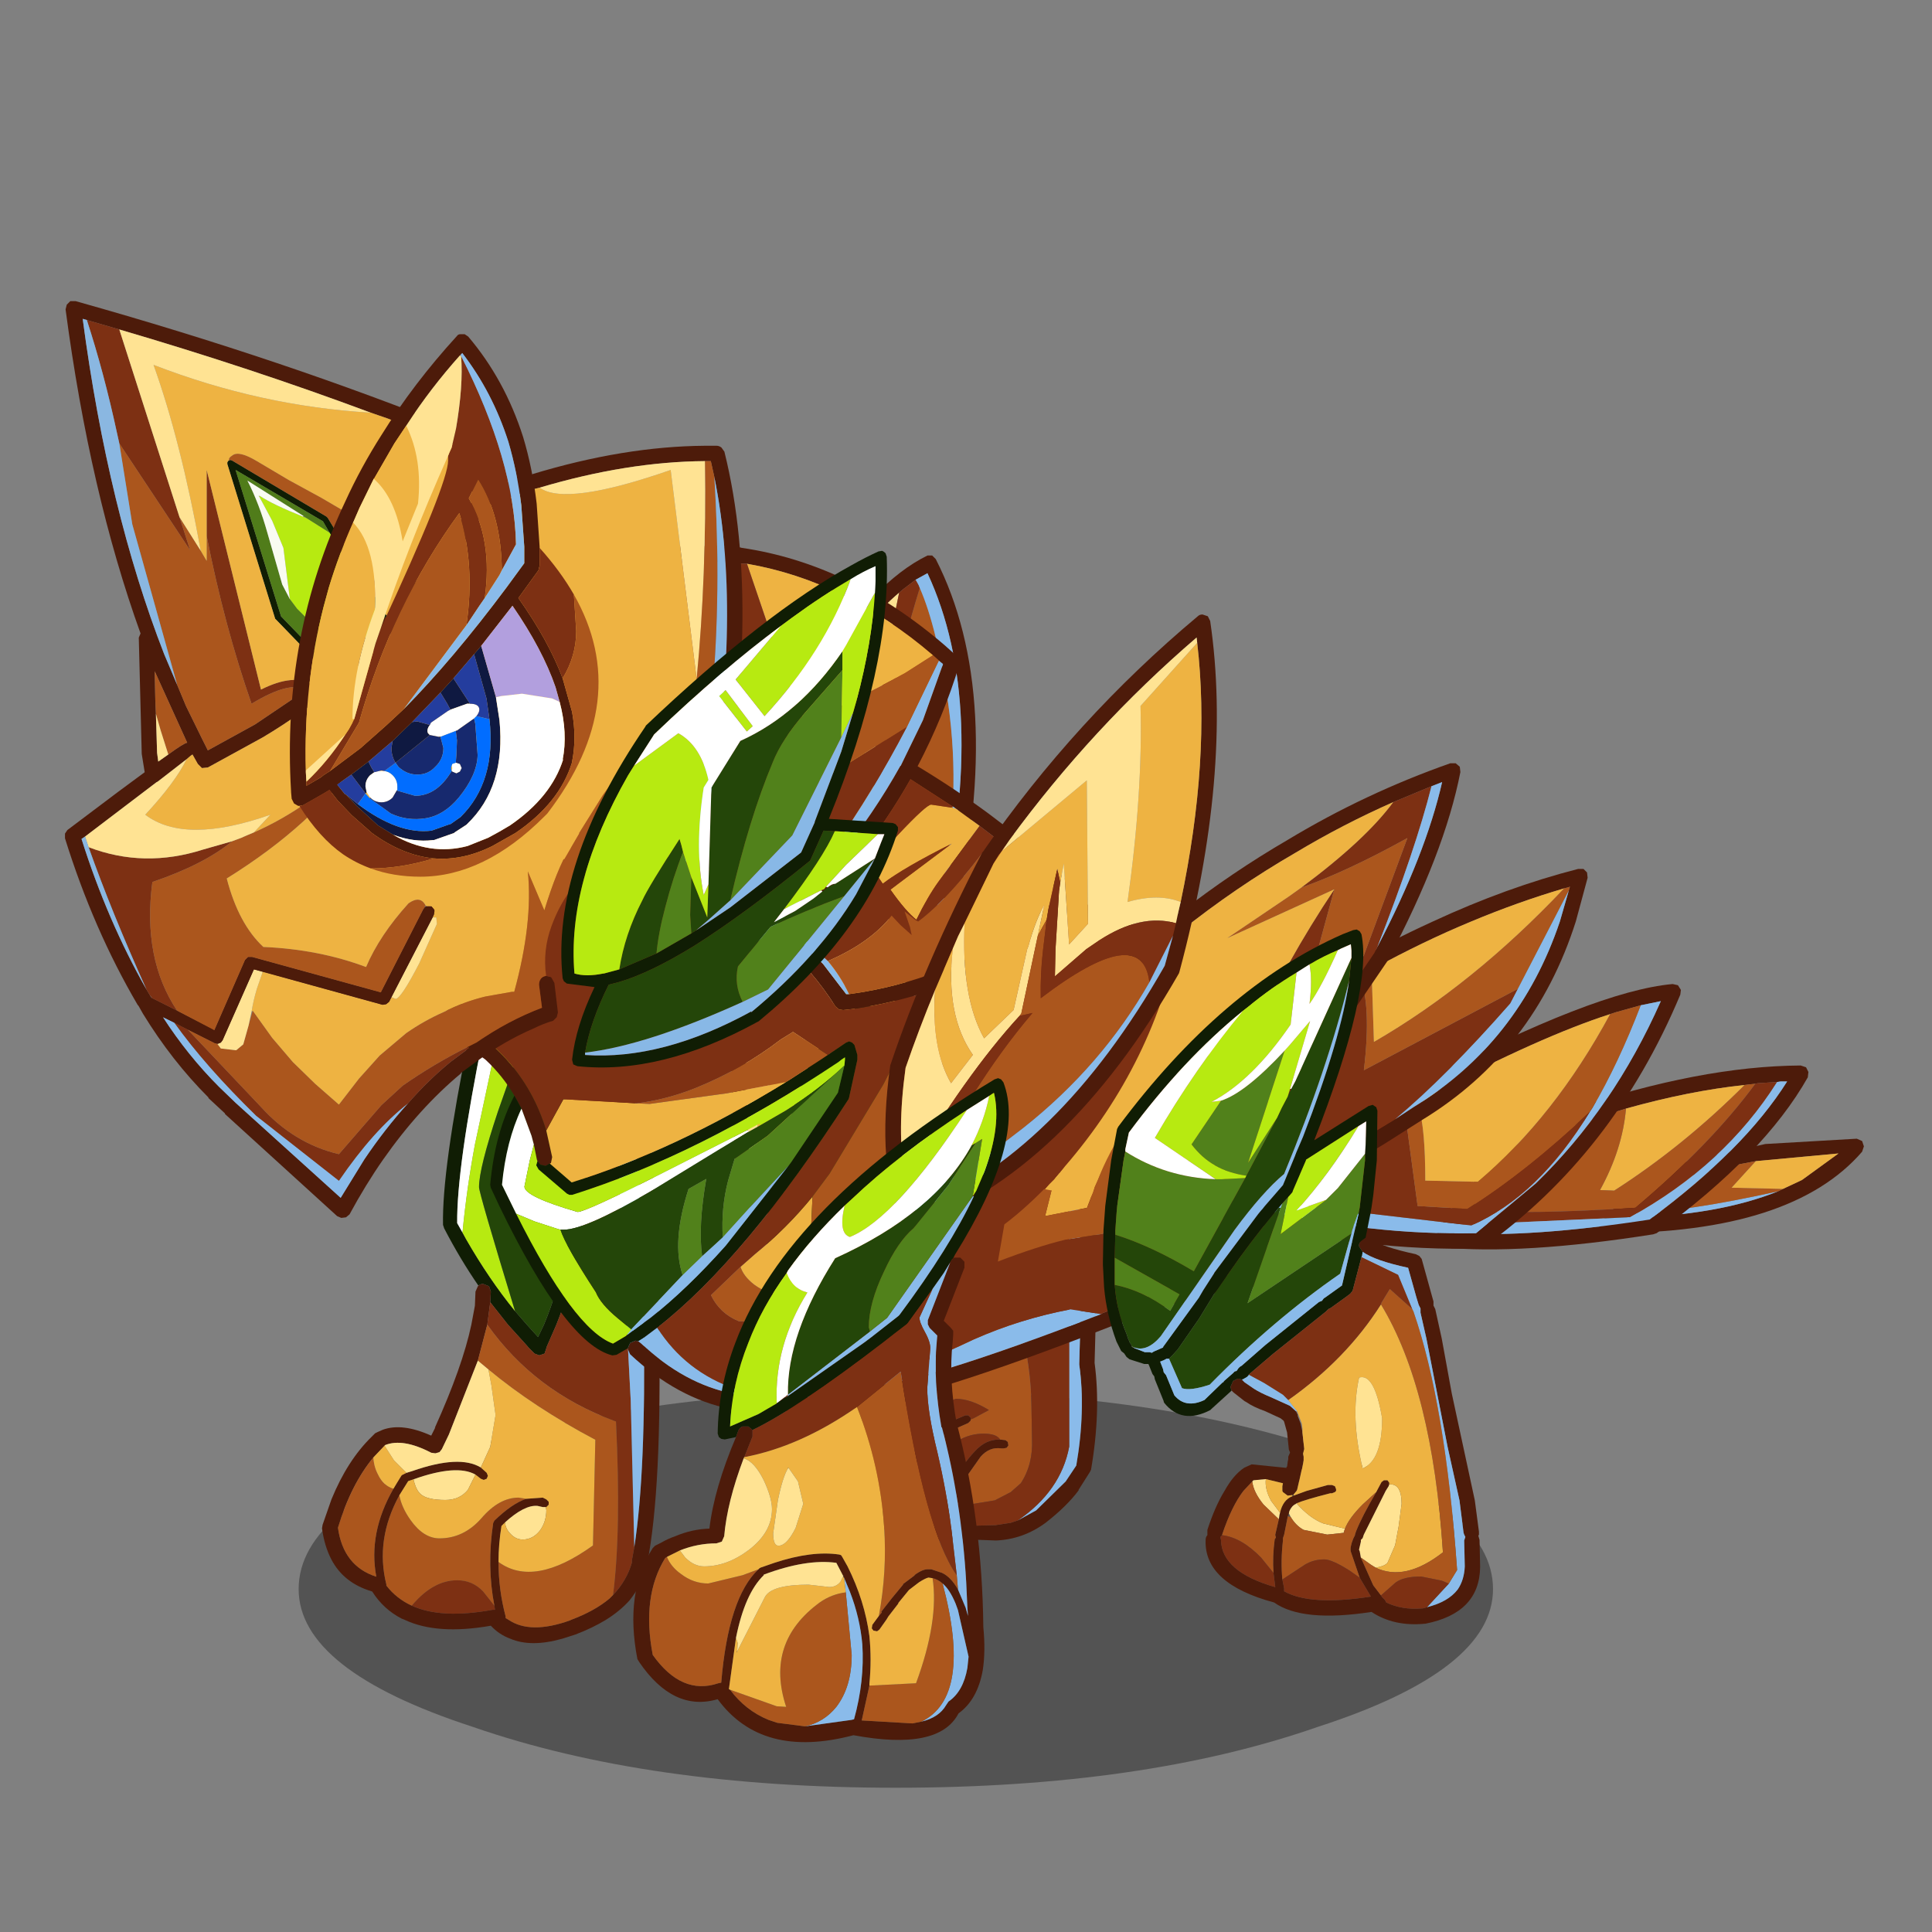 <svg xmlns:ffdec="https://www.free-decompiler.com/flash" xmlns:xlink="http://www.w3.org/1999/xlink" ffdec:objectType="frame" height="90" width="90" xmlns="http://www.w3.org/2000/svg"><rect width="100%" height="100%" fill="#808080" stroke="none"/><use ffdec:characterId="31" height="140.2" transform="matrix(.5 0 0 .5 -1.35 13.2)" width="182.55" xlink:href="#a"/><defs><g id="a" transform="translate(2.7 -26.4)"><use ffdec:characterId="1" height="9.8" transform="matrix(2.005 0 0 3.777 27.824 129.545)" width="55.5" xlink:href="#b"/><use ffdec:characterId="3" height="55.4" transform="matrix(1.1 0 0 1.1 68.15 51.7)" width="20.7" xlink:href="#c"/><use ffdec:characterId="5" height="45.55" transform="matrix(1.1 0 0 1.1 71.4 93.75)" width="28" xlink:href="#d"/><use ffdec:characterId="7" height="57.6" transform="matrix(1.1 0 0 1.1 30 89.7)" width="28.6" xlink:href="#e"/><use ffdec:characterId="9" height="73.9" transform="matrix(1.1 0 0 1.1 41.6 50.6)" width="73.35" xlink:href="#f"/><use ffdec:characterId="18" height="56" transform="matrix(1.1 0 0 1.1 88.46 54.83)" width="79.4" xlink:href="#g"/><use ffdec:characterId="24" height="77.7" transform="matrix(1.1 0 0 1.1 6 28)" width="70.6" xlink:href="#h"/><use ffdec:characterId="26" height="51.95" transform="matrix(1.1 0 0 1.1 82.5 57.25)" width="28.05" xlink:href="#i"/><use ffdec:characterId="28" height="56.25" transform="matrix(1.1 0 0 1.1 59 100.45)" width="31.8" xlink:href="#j"/><use ffdec:characterId="30" height="58.85" transform="matrix(1.1 0 0 1.1 102.7 86.6)" width="32" xlink:href="#k"/></g><g id="n" fill-rule="evenodd"><path d="m.65 54.9.25.35.35.15.45-.2q9.55-8.7 17.15-24.35l.1-.15Q23.15 11.8 17.3.35l-.3-.3h-.4Q12 2.3 7.3 9.7l-.1.1q-3.45 8.25-6.15 18.5l.05.1Q-.8 41.8.65 54.9M15.2 35.45Q9.15 46.25 2.1 53.1l-.35.35q-1.1-11.3.2-22.9l.15-1.15.05-.35.1-.45.05-.45 1.55-5.35.35-1.2.4-1.05 1.15-3.65 2.55-6.55q2.95-4.65 5.9-7.15l.35-.3 1.05-.8 1-.55q5.15 11.05 1.1 28.9l-1.15 2.4-.5.95-.45.9-.4.75" fill="#4d1b0a"/><path d="M15.2 35.45q-1.8-.6-3.1-2.75-5 7.85-9.85 13.35L2.1 53.1q7.05-6.85 13.1-17.65M2.1 29.4l1.05 9 7.9-9.25v-2.3l-4.7 4.95.85-1.35-.95.7 1.7-3.1.45-.75.35-1.5-1.3 2.35Q7.8 26.7 8.8 24.6l.1-.25 2.5-4.65-.15-3.4q-3.6 1.5-7.4 6.5L2.3 28.15l-.2 1.25m3.65-12.5L4.6 20.55q3.15-4.75 6.9-5.85l.25-3q-3 1.2-6 5.2" fill="#eeb342"/><path d="m2.1 53.1.15-7.05q4.85-5.5 9.85-13.35 1.3 2.15 3.1 2.75l.4-.75.45-.9q-2.55-1.15-3.45-5.1l-.3-1.25q-.3-1.5-.3-3.4l-1.5 1.8-2.95 3.95-.35.65-.85 1.35 4.7-4.95v2.3l-7.9 9.25-1.05-9-.15 1.15q-1.3 11.6-.2 22.9l.35-.35m1.75-30.3q3.8-5 7.4-6.5l.15 3.4-2.5 4.65-.1.25q-1 2.1-1.35 3.55l1.3-2.35 3.3-5.9v-.25q.1-6.6 2.15-16.45-2.95 2.5-5.9 7.15L5.75 16.9q3-4 6-5.2l-.25 3q-3.75 1.1-6.9 5.85l-.4 1.05-.35 1.2" fill="#ffe393"/><path d="m8.75 25.8-.35 1.5 1.4-2.1 2.5-3.3q1.65 10.3 5.45 6.65 1.75-7.9.6-16-.95-6.45-2.4-9.75-2.95 9.5-3.3 17.7l-.6-.85v.25l-3.3 5.9" fill="#ab561d"/><path d="m7.2 30.45.35-.65 2.95-3.95 1.5-1.8q0 1.9.3 3.4l.3 1.25q.9 3.95 3.45 5.1l.5-.95 1.2-4.3q-3.8 3.65-5.45-6.65l-2.5 3.3-1.4 2.1-.45.75-1.7 3.1.95-.7m7-27.25q-2.05 9.85-2.15 16.45l.6.85q.35-8.2 3.3-17.7l-.1-.25-.25-.45-1.05.8-.35.3" fill="#7d3013"/><path d="M15.95 2.8q1.45 3.3 2.4 9.75 1.15 8.1-.6 16l-1.2 4.3 1.15-2.4q4.05-17.85-1.1-28.9l-1 .55.25.45.1.25" fill="#8abbea"/></g><g id="o" fill-rule="evenodd"><path d="M21.45 0h1.1l-2.1 3.9 5-3.2.35-.1.3.25.1.35q-.8 5.1-3 10.85H23l-.4.3q-.2.2-.15.45l.25.4-1.6 3.65-.15.15q-5.75 3.95-10.6 8.1l-.45-.2q-.25 0-.45.15l-.25.45.15.45L7.3 27.8l-.1.05q-2.7 1.45-3.8-.4l-.1-.2-.65-2.95H2.4q-1.85.1-2.15-2.25l-.2-1.75q-.2-2 .3-4l.7-3.4h.05q.2-1.1.55-2.1.85-3.1 2.25-6.6l.1-.15L7.7 0h1.4L4.8 4.6q-1.35 3.45-2.2 6.5l-.55 2-.75 3.45q-.45 1.85-.25 3.65v.05l.2 1.65q.2 1.35 1.15 1.4l.45-.05.1-.05q1.2-.25 2.05-1.35 5.85-7.75 11.95-13.9l1.55-2.7.15-.2.85-1.45L21.45 0M2.05 13.1v.05-.05m17.3-7.3L17.8 8.5l-.1.1q-6.05 6.15-11.9 13.85-.95 1.15-2.15 1.6l.65 2.9q.75.9 2.4 0 6.1-5.5 13.55-10.65Q23.8 8.7 25 2.15L19.35 5.8" fill="#101d04"/><path d="m9.35 25.95-.15-.45.25-.45q.2-.15.45-.15l.45.2v.05l.65.6.15.1 1.2.55h-.05l1.45.5.1.1.5.55.05.25.05.15q.35 1.9-.3 4l-.05.05-.2.5v.05l-.15.35-.2.45-.05.1v.05l-.2.45.05-.1-.15.35-.3.4-.5.1-.4-.3q-.15-.25-.05-.5l.1-.3q-.55-.2-1.15 0h-.05Q9.2 34 8.1 35.3q-2.05 2.15-1.95 5.2l.2.45q1.1 1.2 2.7 1.6L9 42.5l.7.15.35.15.65.4.05.05.5.3-.3-.75-.05-.15q.3-2.05 1.15-3.9v.05l.85-2.05.05-.1.8-.55 1.35-.7.45-.2 1.3-.55h.25l.2.2v.25l-.2.2-1.7.75-.45.2-.85.45-.05.05-.55.35-.8 1.95q-.8 1.75-1.1 3.65l.8 1.35.35.1 3-.1-.3-.8-.2-1.4q0-.5.75-1.8.65-1.3 1.65-2.35.95-1.05 2.15-1l.45.05.2.15.05.3-.15.2-.25.05h-.2q-1-.15-1.75.7l-1.55 2.2v.05q-.65 1.05-.65 1.45l.05.3.15.95.3.65.3.05.7.2 1.95-.05 1.3-.2.6-.2 1.55-.85 2.5-2.45.9-1.35q.8-4.65.25-8.55v-.1q.35-10.4-.25-15.9l-.6-.1h-.05q-2.1-.45-2.85-1l-.05-.05-.25-.4q-.05-.25.15-.45l.4-.3h.2q.15 0 .3.15.8.55 3.45.9l.4.2.15.4q.65 5.6.3 16.5.55 4.1-.3 9.05l-.1.2-.95 1.5V41q-1 1.35-2.8 2.75-1.9 1.4-4.2 1.5l-2.65-.1-.1-.05h-.1l-4.2.3-2.25-1-.85-.5-.5-.1h-.05q-2-.45-3.35-2h-.05q-.5-.6-.5-1.25v-.05q-.1-3.55 2.25-6.05l.05-.05q1.35-1.6 3.4-2.05 1.05-.3 2 0l.15-.35.2-.45q.5-1.75.25-3.35v-.1h-.05l-1.2-.45-1.5-.75-.5-.4-.55-.5v-.05" fill="#4d1b0a"/><path d="m25.65 14.25.6.1q.6 5.5.25 15.9v.1q.55 3.9-.25 8.55l-.9 1.35-2.5 2.45-1.55.85q3.65-2.5 4.35-6.25V14.25" fill="#8abbea"/><path d="m13.75 32.9.15-.35v-.05l.2-.5.05-.05q.65-2.1.3-4l-.05-.15-.05-.25-.5-.55-.1-.1-1.45-.5h.05l-1.2-.55-.15-.1q1.05-.6 2.15-1.1l.45-.3 3.85-.4q1.7.2 2.85 1.45 1.2 1.35 1.55 3.1.55 2.6.6 5.2l.05 2.95q.1 2.15-.95 3.75l-.85.75-1.35.7-2.15.35-1.2-.05-.05-.3q0-.4.65-1.45v-.05l1.55-2.2q.75-.85 1.75-.7h.2l.25-.05.15-.2-.05-.3-.2-.15-.45-.05q-.3-.5-1.4-.5-1 0-1.9.45l-1.05.45q-.55 0-.55-.6l.05-.25.45-.2 1.7-.75.2-.2V35l.25-.1 1.3-.7q-1.55-.95-2.8-.95l-1.15.4-1.05.35-.1-1.1" fill="#ab561d"/><path d="M10.35 25.1q4.85-4.15 10.6-8.1l.15-.15 1.6-3.65.05.05q.75.55 2.85 1h.05V37.3q-.7 3.75-4.35 6.25l-.6.2-1.3.2-1.95.05-.7-.2-.3-.05-.3-.65-.15-.95 1.2.05 2.15-.35 1.35-.7.85-.75q1.05-1.6.95-3.75l-.05-2.95q-.05-2.6-.6-5.2-.35-1.75-1.55-3.1-1.15-1.25-2.85-1.45l-3.85.4-.45.3q-1.1.5-2.15 1.1l-.65-.6v-.05m-4 15.85-.2-.45q-.1-3.05 1.95-5.2 1.1-1.3 2.75-1.7h.05q.6-.2 1.15 0l-.1.3q-.1.25.05.5l.4.3.5-.1.3-.4.15-.35-.05.1.2-.45v-.05l.05-.1.2-.45.1 1.1 1.05-.35 1.15-.4q1.25 0 2.8.95l-1.3.7-.25.1v-.15l-.2-.2h-.25l-1.3.55-.45.2-1.35.7-.8.55-.05.1-.85 2.05v-.05q-.85 1.85-1.15 3.9l.05.15.3.75-.5-.3-.05-.05-.65-.4-.35-.15-.7-.15.05.05q-1.6-.4-2.7-1.6M19.8 36.7q-1.2-.05-2.15 1-1 1.05-1.65 2.35-.75 1.3-.75 1.8l.2 1.4.3.8-3 .1-.35-.1-.8-1.35q.3-1.9 1.1-3.65l.8-1.95.55-.35.05-.05.85-.45-.05.25q0 .6.55.6l1.05-.45q.9-.45 1.9-.45 1.1 0 1.4.5" fill="#7d3013"/><path d="M21.45 0 19.5 3.6l-.85 1.45-.15.2-1.55 2.7Q10.85 14.1 5 21.85q-.85 1.1-2.05 1.35l-.1.05-.45.05q-.95-.05-1.15-1.4l-.2-1.65v-.05q-.2-1.8.25-3.65l.75-3.45.55-2q.85-3.05 2.2-6.5L9.1 0h12.35m-2.1 5.8L25 2.15Q23.8 8.7 20.25 16.3 12.8 21.45 6.7 26.95q-1.65.9-2.4 0l-.65-2.9q1.2-.45 2.15-1.6 5.85-7.7 11.9-13.85l.1-.1 1.55-2.7" fill="#244609"/></g><g id="p" fill-rule="evenodd"><path d="m15.55 3.2-1-1.35-.9 4.4q-2.25 11.15-2.2 15.8l.45.8.3.55q1.95 3.4 4.15 6.1l1 1.15.95 1.05.5-1.05Q21.15 25 21.45 17.6q-1.8-6.7-4.15-11.35l-.1-.15-1.65-2.9m-2.3 24.15q-1.55-2.25-2.9-4.85l-.1-.3q-.1-4.65 2.2-15.95L13.65.5q0-.25.25-.4l.45-.05.35.25.1.25 1 1.3 1.9 3.05.7 1.35.15.25-.2.1-.3.45.1.5q.15.2.45.25l.6.15q1.8 4.1 3.25 9.5v.15q-.3 7.35-2.6 13.05L19 32.6v.05l-.15.45-.45.15-.4-.15-.45-.45-.35-.4-1.45-1.6-1.5-1.9.05-.9-.15-.45-.5-.2q-.25 0-.4.15" fill="#101d04"/><path d="M13.25 27.35q.15-.15.4-.15l.5.2.15.45-.05.9-.25 1.9-.8 3.05-2.45 6.25-.6 1.25-.2.25-.35.1-.35-.05q-2.4-1.25-3.9-.65l-.05.05-.95 1q-1.9 2.3-3 5.95Q1.8 51.1 4.6 52q-.7-3.7 1.45-7.45l.3-.5.4-.65.2-.1.2-.1.5-.15q4-1.4 5.8-.3l.5.45.1.25-.1.25-.25.1-.25-.1-.45-.35q-1.6-.9-5.25.4l-.45.15-.75 1.2q-2.05 3.75-1.1 7.55v.1q.85 1.1 2.15 1.7 2.5 1.15 6.85.35h.2l-.05-.35q-.65-3.35-.1-7l.1-.2q1.5-1.45 2.7-1.85l1.4-.1.3.15.2.2v.25l-.2.2h-.3l-.45-.1q-1.1-.1-2.75 1.4l-.3.3q-.25 1.55-.25 3.05 0 2.35.6 4.6v.15l.25.15q1.85 1.25 5.2.05l.1-.05q2-.75 3.25-1.8l.3-.3q1.15-1.2 1.6-2.75v-.2l.2-1.1q1-6.4.8-18.85l-.4-11v-.05q0-4.85-1.9-7.75-1.9-2.95-5.75-3.9l-.6-.15q-.3-.05-.45-.25l-.1-.5.3-.45.2-.1h.3q3.85.75 6.1 3.15 3.15 3.35 3.2 9.95l.4 11.05q.25 13.8-1 20.2l-.05.3v-.05q-.4 1.6-1.45 2.9-.8.9-2 1.65-1.15.7-2.6 1.25l-1.1.35q-2.65.75-4.4 0-.95-.35-1.65-1.1-4.55.8-7.3-.5l-.25-.1q-1.55-.8-2.5-2.3-2.4-.7-3.45-2.7Q.2 49.4 0 47.9l.05-.3.75-2.15q1.35-3.3 3.4-5.3l.3-.3.2-.1.45-.2q1.65-.6 4.1.5l.35-.7-.05.05q2.35-5.2 3.1-8.75l.3-1.6.05-1.2.2-.45.05-.05" fill="#4d1b0a"/><path d="m11.9 22.85-.45-.8q-.05-4.65 2.2-15.8l.9-4.4 1 1.35-2.6 12.2q-.7 3.75-1.05 7.45" fill="#fff"/><path d="m15.55 3.2 1.65 2.9-.05.1-2.25 6.4q-1.6 4.8-1.6 6.4 0 .5 3.05 10.5-2.2-2.7-4.15-6.1l-.3-.55q.35-3.7 1.05-7.45l2.6-12.2" fill="#b7ea11"/><path d="M17.3 6.25q2.35 4.65 4.15 11.35-.3 7.4-2.65 13.05l-.5 1.05-.95-1.05-1-1.15Q13.3 19.5 13.3 19q0-1.6 1.6-6.4l2.25-6.4.15.05" fill="#244609"/><path d="m14.25 28.75 1.5 1.9 1.45 1.6.35.4.45.45.4.15.45-.15.15-.45v-.05l.85-1.95q2.3-5.7 2.6-13.05v-.15q-1.45-5.4-3.25-9.5 3.85.95 5.75 3.9v2.5l1.2 22.75.3 12.4-.2 1.1v.2q-.45 1.55-1.6 2.75.7-5.4.25-14.7l-.15-.05Q18 36.3 14 30.65l.25-1.9m.35 25.7.05.35h-.2q-4.35.8-6.85-.35 1.8-2.15 3.85-2.15 1.3 0 2.2.95l.95 1.2" fill="#7d3013"/><path d="m14.1 34.45-.9-.75.8-3.05q4 5.65 10.75 8.15l.15.05q.45 9.3-.25 14.7l-.3.3q-1.25 1.05-3.25 1.8l-.1.05q-3.35 1.2-5.2-.05l-.25-.15v-.15q-.6-2.25-.6-4.6 3 2.2 8-1.4l.2-8.95q-5.2-2.75-9.05-5.95m3.2 10.95q-1.2.4-2.7 1.85l-.1.2q-.55 3.65.1 7l-.95-1.2q-.9-.95-2.2-.95-2.05 0-3.85 2.15-1.3-.6-2.15-1.7v-.1q-.95-3.8 1.1-7.55.2 1.05.95 2.1 1.1 1.55 2.45 1.55 2.05 0 3.55-1.7 1.5-1.75 3.15-1.75l.65.1M4.35 41.9q.05.8.4 1.45.45.95 1.3 1.2Q3.9 48.3 4.6 52q-2.8-.9-3.25-4.15 1.1-3.65 3-5.95" fill="#ab561d"/><path d="m13.2 33.7.9.75.25 1.35.35 2.5-.45 2.7-.8 1.75q-1.8-1.1-5.8.3l-.5.15-1.05-1.05-.8-1.25.05-.05q1.5-.6 3.9.65l.35.05.35-.1.2-.25.6-1.25 2.45-6.25m2.3 13.7q1.65-1.5 2.75-1.4l.45.1h.25l.05.25q0 1-.55 1.75-.6.75-1.45.75-.6 0-1.05-.5-.4-.4-.45-.95m-7.75-3.65q3.65-1.3 5.25-.4l-.65 1.3q-.7.85-1.9.85-1.55 0-2.1-.5-.4-.35-.6-1.25" fill="#ffe393"/><path d="M14.1 34.45q3.85 3.2 9.05 5.95l-.2 8.95q-5 3.6-8 1.4 0-1.5.25-3.05l.3-.3q.05.55.45.95.45.5 1.05.5.85 0 1.45-.75.55-.75.55-1.75l-.05-.25H19l.2-.2v-.25l-.2-.2-.3-.15-1.4.1-.65-.1q-1.65 0-3.15 1.75-1.5 1.7-3.55 1.7-1.35 0-2.45-1.55-.75-1.05-.95-2.1l.75-1.2.45-.15q.2.9.6 1.25.55.5 2.1.5 1.2 0 1.9-.85l.65-1.3.45.35.25.1.25-.1.1-.25-.1-.25-.5-.45.8-1.75.45-2.7-.35-2.5-.25-1.35M5.3 40.9l.8 1.25 1.05 1.05-.2.1-.2.1-.4.65-.3.5q-.85-.25-1.3-1.2-.35-.65-.4-1.45l.95-1" fill="#eeb342"/><path d="m26.45 49.5-.3-12.4-1.2-22.75v-2.5q1.9 2.9 1.9 7.75v.05l.4 11q.2 12.45-.8 18.85" fill="#8abbea"/></g><g id="q" fill-rule="evenodd"><path d="M25.45 1.75 18.1 1.4Q6.7 11.3 3.05 26.75 1.5 33.2 1.3 40.65q2.2 1.35 3.8 3.1 2.3 2.55 3.35 6l.5 2.25-.1.5-.1.05-.35.2-.45-.1-.25-.3-.05-.15-.25-1.25-.2-.75-.85-2.3-.6-1.1q-1-1.7-2.45-3.05l-2.95-2.2-.25-.2L0 41q.15-7.6 1.7-14.25Q5.4 10.55 17.4.25q.15-.15.35-.15l7.05.25.2.05q9.2 1.35 17.25 8.3l1 .9.2.3v.35Q42.1 14.7 39.9 18.9q3.15 1.9 6 4l1.25.95 3.5 2.9 2.65 2.55.2.45-.2.45-.05.05Q62.1 33.2 70.1 40.3l.3.25.15.15Q76.8 52.15 69 62.75l-.2.2-.3.05q-5.05.45-12.5 3.45-7.7 3-13.1 4.7l-3.75 1.05-7.45 1.45-7.65-.3h.05q-4.55-.9-8.55-4.65l-.2-.45v-.05l.2-.45.45-.2.25.05.2.15q3.7 3.5 7.9 4.3v.05l7.15.25h.15l7.5-1.5 3.35-.95q5.35-1.65 12.95-4.6l.1-.05h-.05q7.45-3 12.6-3.5 7.1-9.8 1.3-20.4L69 41q-3.85-3.35-7.85-5.7l-.25-.2q-4.25-2.45-8.7-3.8-5.05 4.4-11.1 6.55l-.85.3q-2.75.85-5.75 1.3l-.9.1-.35-.05-.3-.25q-2-3.15-4.7-5.45l-1.45 1.35-.5.15-.45-.2-.15-.5.25-.45 1.7-1.55.1-.1q2.95-2.8 5.35-5.75 3.1-3.85 5.35-7.9h.05v-.05l1.85-3.8 1.7-4.75-.35-.3-.5-.45q-7.35-6.3-15.75-7.75m19.7 22.2-2-1.45q-.15-.15-.3-.2L39.3 20q-1.95 3.45-4.55 6.75-2.45 3.1-5.45 6.1l-.1.1 2.7 2.7 1.95 2.55h.25q4.1-.55 7.85-2.05 5.2-2.1 9.55-5.95l.2-.2.25-.25-3.25-3-2.3-1.85-1.25-.95" fill="#4d1b0a"/><path d="m16.25 67.6-.25-.05-.45.2-.2.45-.95.55-.35.05q-3.9-.95-9.55-12.6l-.75-1.6-.05-.25q.4-4.4 2.05-7.55l.6 1.1q-1.3 2.75-1.65 6.45l1.2 2.45q4.9 9.8 8.2 11l1.1-.65.6-.45 1.5-1.1q3.05-2.4 6.35-6.1L29 52.7l.25-.35 3.9-5.8.55-2.3.05-.5v-.2l-.3.2-.25.2q-11.85 7.9-22.55 11.25h-.25l-.2-.1-2.4-2.05-.2-.35.1-.35.25.3.45.1.35-.2 1.85 1.6q8.7-2.7 18.15-8.5l.4-.25 2.55-1.65.6-.4 1.55-1.05.25-.1.25.1.2.2.25.85v.4l-.7 3.2-.05.15q-8.75 13.55-16.2 19.35l-1.2.9-.4.25" fill="#101d04"/><path d="m6.35 47.9.85 2.3.2.75-.35 1.35-.45 2.2q0 .85 4.5 2.15.7 0 7.2-3.3l7.2-3.65.1.15-2.65 1.6-5.65 3.45q-5.55 3.25-7.35 3.25h-.3l-.2-.05-2-.65-1.55-.65-1.2-2.45q.35-3.7 1.65-6.45" fill="#fff"/><path d="m7.4 50.95.25 1.25.05.15-.1.35.2.35 2.4 2.05.2.1h.25q10.7-3.35 22.55-11.25l.25-.2.3-.2v.2l-.05.5q-2.1 2-4.95 3.8l-2.25 1.3.05-.1.05-.05h-.15l-.95.5-7.2 3.65q-6.5 3.3-7.2 3.3-4.5-1.3-4.5-2.15l.45-2.2.35-1.35m2.25 7.2q.45 1.4 3 5.3.4 1 1.85 2.2l1.15.95-.45.55-1.1.65q-3.3-1.2-8.2-11l1.55.65 2 .65.2.05" fill="#b7ea11"/><path d="m25.6 49.85.9-.5 2.25-1.3q2.85-1.8 4.95-3.8l-6.5 5.95-2.8 1.95-.55 1.85q-.6 2.3-.45 4.8l-.65.6-1.1 1q-.35-2.55.35-6.55l-1.5.85q-1.45 4.5-.5 7.3l-.1.1-4.25 4.5-1.15-.95q-1.45-1.2-1.85-2.2-2.55-3.9-3-5.3h.3q1.8 0 7.35-3.25l5.65-3.45 2.65-1.6" fill="#244609"/><path d="M20 62q-.95-2.8.5-7.3l1.5-.85q-.7 4-.35 6.55l-.2.2L20 62m3.4-3.2q-.15-2.5.45-4.8l.55-1.85 2.8-1.95 6.5-5.95-.55 2.3-3.9 5.8-.25.35-3.2 3.45-2.4 2.65" fill="#51811b"/><path d="m41.7 9.95.35.3-1.7 4.75-1.85 3.8v.05h-.05q-2.25 4.05-5.35 7.9-2.4 2.95-5.35 5.75l-.1.1-1.7 1.55h-.1q7.3-7.4 13.15-18.6l2.7-5.6M55.45 65.3q-7.6 2.95-12.95 4.6l-3.35.95-7.5 1.5v-.2q2.25-.25 4.45-1.1 4.45-1.65 8.55-3.6 3.95-1.75 8.2-2.55l2.6.4M31.5 72.35l-7.15-.25v-.05q-4.2-.8-7.9-4.3l-.2-.15.4-.25 1.2-.9q2.4 3.75 6.65 5.2l2.5.55q2.3.25 4.5 0v.15m-2.2-39.5 1 .65 2 1.9q1.05 1.25 1.8 2.8h-.25l-1.95-2.55-2.7-2.7.1-.1M15.65 66.6l4.25-4.5.1-.1 1.45-1.4.2-.2 1.1-1 .65-.6 2.4-2.65L29 52.7l-5.35 6.8q-3.3 3.7-6.35 6.1l-1.5 1.1-.15-.1" fill="#8abbea"/><path d="M25.45 1.75Q33.85 3.2 41.2 9.5L38.85 11q-4.45 2.45-8.55 4.15l-.95-2.35-.3-.8L28 9.25l-2.55-7.5m35.7 33.55q4 2.35 7.85 5.7-1.35.8-3.05 1.95-1.45.95-2.85 2.7-1.25.6-2.75 1.55-3.7 2.3-4.8 5.75l-1.3 3.35-3.55.7.8-3.2 1.75-1.9q3.2-3.75 5.75-8.85 2.25-4.7 2.15-7.75M8.75 52.55l.1-.05.1-.5-.5-2.25L9.9 47.1l6.2.35 1.1.05 6.55-.9 5-.95q-9.45 5.8-18.15 8.5l-1.85-1.6m36.4-28.6-3.5 4.75q-.9 1.25-1.85 3.2-.9-.7-2.2-2.55l5.2-3.9q-4.1 2.05-5.85 3.4L35.9 27.3l2.35-2.6q2.4-2.55 2.8-2.55l1.7.25.4.1 2 1.45M31 55.35l-.2 4.4q-.55 3.9-2.35 3.9-1.25 0-2.4-.85-.9-.7-1.15-1.5l1.25-1.1q2.65-2.15 4.85-4.85" fill="#eeb342"/><path d="M8.45 49.75q-1.05-3.45-3.35-6-1.6-1.75-3.8-3.1.2-7.45 1.75-13.9Q6.7 11.3 18.1 1.4l7.35.35L28 9.25 29.05 12l.3.8-.75 5.55-.8 4.2 6-3.75 5.2-3.25q-5.85 11.2-13.15 18.6h.1l-.25.45.15.5.45.2.5-.15 1.45-1.35q2.7 2.3 4.7 5.45l.3.25.35.05.9-.1q3-.45 5.75-1.3l.85-.3q6.05-2.15 11.1-6.55 4.45 1.35 8.7 3.8l.25.2q.1 3.05-2.15 7.75-2.55 5.1-5.75 8.85l-1.75 1.9q-2.25 2.4-4.25 3.9l-.55 3.15q3.25-1.25 5.7-1.85l3.2-.5 1-2.05 3.6-6.5q1.45-2.55 2.9-4.3 1.4-1.75 2.85-2.7Q67.65 41.8 69 41l.4.35q5.8 10.6-1.3 20.4-5.15.5-12.6 3.5l-.05.05-2.6-.4q-4.25.8-8.2 2.55-4.1 1.95-8.55 3.6-2.2.85-4.45 1.1l-.15.05q-2.2.25-4.5 0l-2.5-.55q-4.25-1.45-6.65-5.2 7.45-5.8 16.2-19.35l.05-.15.7-3.2v-.4l-.25-.85-.2-.2-.25-.1-.25.1-1.55 1.05-2.95-1.95-1.05.65q-3.25 2.5-7.2 4.1-2.5 1-5 1.3l-6.2-.35-1.45 2.65m34.3-27.35-1.7-.25q-.4 0-2.8 2.55l-2.35 2.6 1.05 1.55q1.75-1.35 5.85-3.4l-5.2 3.9q1.3 1.85 2.2 2.55.95-1.95 1.85-3.2l3.5-4.75 1.25.95q-3.8 5.2-6.45 7.15l-.2-.1-.95-.75.45 1.3.15.7-.95-.85-.75-.8q-1.8 2.3-5.4 3.85l-2-1.9-1-.65q3-3 5.45-6.1 2.6-3.3 4.55-6.75l3.55 2.3-.1.1M24.9 61.3l-2.5 2.4q.75 1.55 2.35 2.2l6.9.2q2.6-.75 4-2.9Q39 58.1 40.9 52.25q2-6.05.45-12.15l-.65-1.5-3.7 7.25-4.55 7.55L31 55.35q-2.2 2.7-4.85 4.85l-1.25 1.1" fill="#7d3013"/><path d="m41.2 9.5.5.45-2.7 5.6-5.2 3.25-6 3.75.8-4.2.75-5.55.95 2.35q4.1-1.7 8.55-4.15l2.35-1.5M16.1 47.45q2.5-.3 5-1.3 3.95-1.6 7.2-4.1l1.05-.65 2.95 1.95-.6.4-2.55 1.65-.4.25-5 .95-6.55.9-1.1-.05M32.3 35.4q3.6-1.55 5.4-3.85l.75.8.95.85-.15-.7-.45-1.3.95.75.2.1q2.65-1.95 6.45-7.15l2.3 1.85 3.25 3-.25.25-.2.2q-4.35 3.85-9.55 5.95-3.75 1.5-7.85 2.05-.75-1.55-1.8-2.8M31 55.35l1.45-1.95L37 45.85l3.7-7.25.65 1.5q1.55 6.1-.45 12.15Q39 58.1 35.65 63.2q-1.4 2.15-4 2.9l-6.9-.2q-1.6-.65-2.35-2.2l2.5-2.4q.25.8 1.15 1.5 1.15.85 2.4.85 1.8 0 2.35-3.9l.2-4.4m32.1-9.7q-1.45 1.75-2.9 4.3l-3.6 6.5-1 2.05-3.2.5q-2.45.6-5.7 1.85l.55-3.15q2-1.5 4.25-3.9l-.8 3.2 3.55-.7 1.3-3.35q1.1-3.45 4.8-5.75 1.5-.95 2.75-1.55" fill="#ab561d"/></g><g id="g" transform="translate(4.9 14.7)"><use ffdec:characterId="10" height="32.3" transform="translate(16.75 9)" width="55.8" xlink:href="#l"/><use ffdec:characterId="12" height="37.3" transform="translate(.15 .05) scale(.998)" width="38.3" xlink:href="#m"/></g><g id="l" fill-rule="evenodd"><path d="m71.95 31.9.45.2.15.45-.15.45q-5.95 6.9-21.5 6.9l-.45-.15-.2-.45q0-.25.15-.45 2.05-2.5 6.95-4.95l.15-.05 6.7-1.5 7.75-.45m-6.25 4.25 1.6-.75 3.1-2.25-7 .65q-2.6.45-5.45 1.25h-.05l-.05.05q-3.1 1.55-4.9 3.1l-.35.3-.1.1q7.7-.2 12.8-2.25l.4-.2" fill="#4d1b0a" transform="translate(-16.75 -9)"/><path d="M52.95 38.2q4.5-.1 12.35-1.85-5.1 2.05-12.8 2.25l.1-.1.35-.3" fill="#8abbea" transform="translate(-16.75 -9)"/><path d="m63.4 33.8-2.05 2.25 4.35.1-.4.2q-7.85 1.75-12.35 1.85 1.8-1.55 4.9-3.1l.05-.05h.05q2.85-.8 5.45-1.25" fill="#ab561d" transform="translate(-16.75 -9)"/><path d="m65.7 36.15-4.35-.1 2.05-2.25 7-.65-3.1 2.25-1.6.75" fill="#eeb342" transform="translate(-16.75 -9)"/><path d="m47.75 29.45.1-.05q10.85-3.65 19.35-3.7l.45.15.2.4-.05.45Q64.1 33.25 55 39.9l-.3.1q-11.1 1.75-17.95 1.1l-.35-.15-.25-.35.1-.4q2.75-5.8 11.5-10.75M38.3 39.2l-.15.2-.3.5q6.5.4 16.55-1.15 8-5.9 11.65-11.7h-.55l-.3.05-1.65.1-.2.05-.5.05-.4.05q-4.7.5-10.05 2l-4.05 1.25q-6.1 3.45-9.15 7.35l-.15.2-.75 1.05" fill="#4d1b0a" transform="translate(-16.75 -9)"/><path d="M52.4 29.35q5.35-1.5 10.05-2-5.2 5.2-11.05 8.95l-1.2-.05q1.9-3.45 2.2-6.9" fill="#eeb342" transform="translate(-16.75 -9)"/><path d="M39.2 37.95q3.05-3.9 9.15-7.35l4.05-1.25q-.3 3.45-2.2 6.9l1.2.05q5.85-3.75 11.05-8.95l.4-.05.5-.05q-3.75 5.1-10.15 10.5-9.25.6-14 .2" fill="#ab561d" transform="translate(-16.75 -9)"/><path d="m38.3 39.2.75-1.05.15-.2q4.75.4 14-.2 6.4-5.4 10.15-10.5l.2-.05 1.65-.1q-4.45 7.05-12.45 11.45l-14.45.65" fill="#7d3013" transform="translate(-16.75 -9)"/><path d="m65.2 27.1.3-.05h.55q-3.65 5.8-11.65 11.7-10.05 1.55-16.55 1.15l.3-.5.15-.2 14.45-.65q8-4.4 12.45-11.45" fill="#8abbea" transform="translate(-16.75 -9)"/><path d="M51.05 21.35q-5.9 1.9-15.1 6.75l-.55.3-.75.4q-10.3 5.45-12.9 8.4l-.5.65Q30.9 40.1 39.7 39.9l5.05-4.2q6.6-6.4 10.6-15.45l-1.7.35-2.15.6-.45.15m5.3-2.55.45.1.25.4-.05.4q-5.65 13.5-16.7 21.4l-.35.1q-9.45.25-19.8-2.3l-.3-.2-.15-.3v-.35q1-3.45 15.65-11.1 14.4-7.55 21-8.15" fill="#4d1b0a" transform="translate(-16.75 -9)"/><path d="m21.75 37.2 17.55 2.05q2.85-1.25 5.35-3.65 2.5-2.4 4.7-6l.2-.3q2.2-3.75 4.1-8.7l1.7-.35q-4 9.05-10.6 15.45l-5.05 4.2q-8.8.2-18.45-2.05l.5-.65" fill="#8abbea" transform="translate(-16.75 -9)"/><path d="m35.4 28.4-.55.85-1 1.65.9 6.7 4.2.25q5-3.15 10.4-8.25-2.2 3.6-4.7 6t-5.35 3.65L21.75 37.2q2.6-2.95 12.9-8.4l.75-.4" fill="#7d3013" transform="translate(-16.75 -9)"/><path d="M34.85 29.25q.55 1.8.55 6.2l4.45.1q6.5-5.5 11.2-14.2l.45-.15 2.15-.6q-1.9 4.95-4.1 8.7l-.2.3q-5.4 5.1-10.4 8.25l-4.2-.25-.9-6.7 1-1.65" fill="#ab561d" transform="translate(-16.75 -9)"/><path d="m34.85 29.25.55-.85.55-.3q9.2-4.85 15.1-6.75-4.7 8.7-11.2 14.2l-4.45-.1q0-4.4-.55-6.2" fill="#eeb342" transform="translate(-16.75 -9)"/><path d="m49.15 9.8-1 3.7q-3.5 11-13 16.8l-3.15 2q-10.2 6.3-14.55 6.4l-.35-.1-.25-.25-.1-.35q.6-7.35 9.5-18.15l1.85-2.2.2-.15q3.9-2.25 7.75-4 6.25-2.9 12.3-4.45h.45l.3.3.05.45m-1.6 1.1.1-.35-.1.05-.4.1q-3.9 1.15-7.85 2.8-4.1 1.7-8.3 4l-.15.05-1 .55v.05l-.8.45-2.8 3.35q-7.15 9-8.1 15.4 3.8-.6 11.35-5.05l.05-.05 3.3-2 1.6-1.05q8.9-5.45 12.35-15.7l.75-2.6" fill="#4d1b0a" transform="translate(-16.75 -9)"/><path d="m32.85 30.25-3.3 2-.05.05q-7.55 4.45-11.35 5.05.95-6.4 8.1-15.4l2.8-3.35.8-.45q1 2.45.35 7.95l13.05-6.9-.65 1.25q-5.35 6.1-9.75 9.8" fill="#7d3013" transform="translate(-16.75 -9)"/><path d="m47.15 10.7.4-.1.1-.05-.1.35-4.3 8.3-13.05 6.9q.65-5.5-.35-7.95v-.05l1-.55.2 6.15q8.4-4.85 16.1-13" fill="#ab561d" transform="translate(-16.75 -9)"/><path d="m30.85 17.55.15-.05q4.2-2.3 8.3-4 3.95-1.65 7.85-2.8-7.7 8.15-16.1 13l-.2-6.15" fill="#eeb342" transform="translate(-16.75 -9)"/><path d="m47.55 10.9-.75 2.6q-3.45 10.25-12.35 15.7l-1.6 1.05q4.4-3.7 9.75-9.8l.65-1.25 4.3-8.3" fill="#8abbea" transform="translate(-16.75 -9)"/></g><g id="r" fill-rule="evenodd"><path d="m6.1 21.05-.15-.35v-.05l.2-.45q8.1-8.15 17.55-13.65Q30.25 2.6 37.5.05h.45l.35.3.05.45Q37 7.7 32.2 16.75l-.05.1-6.2 9.1-.4.25-.4-.05-.1-.05-.3-.4q-.05-.3.15-.5l4.35-6.4 1.8-2.65.25-.5q4.1-7.85 5.5-14l-.9.35-3.25 1.35q-4.3 1.9-8.3 4.3-5.1 2.95-9.8 6.7-3.9 3.1-7.5 6.75l-.45.2q-.25 0-.45-.2l-.05-.05" fill="#4d1b0a" transform="translate(-.05)"/><path d="m6.1 21.05.05.05q.2.2.45.2l.45-.2q3.6-3.65 7.5-6.75-2.15 11.1-9.75 19.9l-.4.5v.05h-.05l-.45.55-.45.45-.35.4-3.05-.6v-.5l.05-.5.1-.6q.8-6.8 5.9-12.95m26.55-17.7L35.9 2q-1.35 5.35-4.6 13.65l-.25.5-1.8 2.65 4.6-12.4q-5.15 2.85-9 4.2 5.45-4.05 7.8-7.25m-5 7.4-2.9 10.65-4.35 2.3q3.2-6.9 7.25-12.95" fill="#7d3013" transform="translate(-.05)"/><path d="m35.9 2 .9-.35q-1.4 6.15-5.5 14Q34.55 7.35 35.9 2" fill="#8abbea" transform="translate(-.05)"/><path d="m29.25 18.8-4.35 6.4q-.2.2-.15.5l.3.4q-7.45 6.8-13.8 10.05l-.95.45-.8.4-.75.3-1.8-.35.2-.45.15-.5.25-.55q4-9.8 12.85-11.75l4.35-2.3 2.9-10.65-9.1 4.15 5.25-3.55 1.05-.75q3.85-1.35 9-4.2l-4.6 12.4M4.4 34.8v-.05.05" fill="#ab561d" transform="translate(-.05)"/><path d="M14.55 14.35q4.7-3.75 9.8-6.7 4-2.4 8.3-4.3-2.35 3.2-7.8 7.25l-1.05.75-5.25 3.55 9.1-4.15Q23.6 16.8 20.4 23.7q-8.85 1.95-12.85 11.75L7.3 36l-.15.5-.2.45-3.85-.75.35-.4.45-.45.45-.55h.05v-.05l.4-.5q7.6-8.8 9.75-19.9" fill="#eeb342" transform="translate(-.05)"/></g><g id="s" fill-rule="evenodd"><path d="m12.95 62.95-.2-.05-2.3-1.15-1.15-.6-.95-.45q2.1 3.25 4.75 5.9l1.4 1.35L23.4 76l2-3.25q1.75-2.6 3.7-4.75 1.75-2 3.65-3.55l1.55-1.15.6-.45q2.65-1.85 5.55-2.95l-.25-1.95q0-.3.15-.5t.45-.25l.4.1.05.05.25.45.3 2.5-.1.4-.3.3q-.85.25-1.65.65-2.45 1.05-4.7 2.7l-1.5 1.1h.05q-3.55 2.95-6.6 7.3-1.5 2.15-2.85 4.65l-.3.25-.4.05-.35-.15-9.5-8.65v-.05l-1.4-1.3v-.05q-3.1-3.1-5.55-7.1l-.45-.8-.05-.5.3-.35.5-.05.4.3v.05l5.25 2.65.1.1 2.6-5.95.25-.25h.35l10.9 3 3.6-7.05.3-.25.1-.05.25.05h.05l.25.3-.05.4-.1.25L27.7 59l-.2.4-.25.2-.3.05-10.15-2.8-.75-.2-2.65 6-.15.2-.25.1h-.05" fill="#4d1b0a"/><path d="M29.1 68q-1.95 2.15-3.7 4.75l-2 3.25-8.9-8.05-1.4-1.35q-2.65-2.65-4.75-5.9l.95.45q2.65 3.7 6.95 7.9l7 5.5q2.9-4.25 5.85-6.55" fill="#8abbea"/><path d="m10.45 61.75 6.2 6.55q2.8 3.1 6.6 4l3.6-4.15 1.8-1.65q2.65-1.85 5.55-3.3l.1.1-1.55 1.15Q30.85 66 29.1 68q-2.95 2.3-5.85 6.55l-7-5.5q-4.3-4.2-6.95-7.9l1.15.6M40.8 57.2q-.3-2.15.45-4.2 1.4-3.85 4.75-5.95l2.15.8q-5.3 3-6.95 9.45l-.4-.1" fill="#7d3013"/><path d="m42.8 46.35 3.2.7q-3.35 2.1-4.75 5.95-.75 2.05-.45 4.2-.3.05-.45.25-.15.2-.15.5l.25 1.95q-2.9 1.1-5.55 2.95l-.7.35q-2.9 1.45-5.55 3.3l-1.8 1.65-3.6 4.15q-3.8-.9-6.6-4l-6.2-6.55 2.3 1.15.2.05.3.4 1.3.15.6-.5.45-1.6.35-1.25 1.65 2.3 1.75 2.05 1.9 1.85 2 1.75 1.7-2.2 1.75-1.95 2.25-1.9q1.5-1.05 3.2-1.8 1.65-.85 3.5-1.3l2.25-.4h.2q1.6-5.85 1.15-10.2l1.4 3.3q1.05-3.45 2.15-5.3" fill="#ab561d"/><path d="M42.8 46.35q-1.1 1.85-2.15 5.3l-1.4-3.3q.45 4.35-1.15 10.2h-.2l-2.25.4q-1.85.45-3.5 1.3-1.7.75-3.2 1.8l-2.25 1.9-1.75 1.95-1.7 2.2-2-1.75-1.9-1.85-1.75-2.05-1.65-2.3-.1.1q.15-.95.45-1.95l.5-1.45 10.15 2.8.3-.05.25-.2.2-.4.35.15q.45 0 2-3l1.5-3.35-.05-.55h-.3l.1-.25.05-.4-.25-.3h-.05q4.55-5.95 11.75-4.95" fill="#eeb342"/><path d="m15.6 61.4-.45 1.6-.6.5-1.3-.15-.3-.4H13l.25-.1.15-.2 2.65-6 .75.2-.5 1.45q-.3 1-.45 1.95l-.25 1.15m15.6-9.15h.3l.05.55-1.5 3.35q-1.55 3-2 3L27.7 59l3.5-6.75" fill="#ffe393"/><path d="m4.65 2.45-2.75-.8-.35-.1q2.15 16.2 6.9 28.4l1.1 2.6.75 1.8 1.35 2.75.05.1.45.9 4-2.2 4.3-2.9.55-.45 1.25-1.05.25-.2.15-.1 1.3-1.15.15-.15 2.7-2.7.15-.1.05-.1.1-.1.2-.2q4.05-4.45 7.45-10l-1.9-4.55L27.4 10l-1.45-.5Q15.9 5.75 4.65 2.45m26.7 49.25-.05.3-3.8 7.4-.25.2-.3.05-10.9-3-2.65 6-.15.2-.25.1-.25-.05-5.85-2.95h-.3l-.4-.3q-3.75-6.4-6.15-14.1v-.4l.2-.3 4.25-3.2 2.3-1.7-.25-1.55-.25-9.85.15-.35Q2.15 16.25.1.75l.1-.4.3-.3h.45q17.8 5 32.65 11l.35.35 1.9 4.55 3.7-1.2.1-.05q7.75-2.35 14.6-2.4h1q.2 0 .4.15l.25.35q3.4 13.65-.75 34.15l-.15.75-.3.4-.45.1h-.05l-.4-.3-.05-.45.1-.5.4-2.15q3.3-17.55.8-29.85l-.3-1.35h-.5q-6.6.05-14 2.25l-.6.15-1.75.6-.3.1-1.7.6q-3.6 5.9-7.95 10.6h-.05l-.2.2h.05L25 30.85l-.1.05-1.55 1.4q-3.1 2.65-6.55 4.7l-4.65 2.55-.5.05-.35-.35-.45-.8-.15.1-.35.3-2.45 1.9-.1.05-2.5 1.9-3.55 2.7-.3.2q2.2 6.95 5.5 12.75l.3.5.05.15.05.05.1.05 2.1 1.05 3.15 1.65 2.6-5.95.25-.25h.35l10.9 3 3.6-7.05.1-.15.15-.1h.45l.25.3v.1M24.1 29.9h.05-.05M8.8 38.45q1.3-.95 1.6-1L7.65 31.4l.05 2.45.05 1.15.1 3.3.1.75.85-.6" fill="#4d1b0a"/><path d="m27.3 26.7-.2.2-.1.1-.05.1-4.5-7.45-.55-.95-7.4-4.35 3.85 12.4 4.3 4.45-.15.1-.25.2-4.3-4.45-.1-.1-4.05-13.1v-.15l.1-.15h.05l.1-.05.15.05 8 4.75.1.1 4.6 7.65.4.65" fill="#101d04"/><path d="m4.65 12.1-.2-.9Q3.35 6.1 1.9 1.65l2.75.8 5.1 15.9.9 2.8-6-9.05m4.9 48.05-2.1-1.05-.2-.25-.3-.5Q4 51.8 2.05 46.3q4.7 1.8 9.7.2l2.45-.7q-2.35 1.95-6.75 3.45-.85 6.5 2.1 10.9M21 32.55l-.55.45q-1.3-.85-4.6 1.15-2.3-6.6-3.8-14.2v-5.6l4.6 18.6q2.8-1.4 4.35-.4" fill="#7d3013"/><path d="m4.65 12.1 6 9.05-.9-2.8 1.8 2.85.5.85v-2.1q1.5 7.6 3.8 14.2 3.3-2 4.6-1.15l-4.3 2.9-4 2.2-.45-.9-.05-.1-1.35-2.75-.75-1.8-3.8-13.6-1.1-6.85M30.5 51.4l-.1.15-3.6 7.05-10.9-3h-.35l-.25.25-2.6 5.95-3.15-1.65q-2.95-4.4-2.1-10.9 4.4-1.5 6.75-3.45l.8-.3.45-.2.6-.25q4.75-2.1 8.8-6.2-3.7 5.5-11.1 10.1 1 3.85 3.1 5.8 4.7.2 8.7 1.7 1.15-2.7 3.6-5.4 1-.7 1.45.2l-.1.15m23.75-37.8h.5l.3 1.35q.6 9.75-.2 18.6-.7 7.3-2.35 13.95l-1.35-.35q-4.35-1-8.8.15l1.25-2.15v-.05l2-3.2 1.7-2.35 1.9-2.05 1.2-1.15.75-.7q1.05-.9 2.15-1.55l.1-.95.15-1.1q.85-8.75.7-18.45M26.9 26.05l-4.6-7.65-.1-.1-8-4.75-.15-.05-.1.05q-.1-.2.3-.45.55-.4 2.05.5l2.7 1.6 2.75 1.5 2.05 1.2q.5.5 1.2 2l1.05 3 .85 3.15M7.75 35l-.05-1.15-.05-2.45 2.75 6.05q-.3.05-1.6 1l-.65-2.05-.4-1.4" fill="#ab561d"/><path d="M31.35 51.7v-.1l-.25-.3h-.4l-.1-.05q-.45-.9-1.45-.2-2.45 2.7-3.6 5.4-4-1.5-8.7-1.7-2.1-1.95-3.1-5.8 7.4-4.6 11.1-10.1-4.05 4.1-8.8 6.2l1.4-1.5q-7.25 2.55-10.6 0 2.55-2.75 3.5-4.7l.35-.3.15-.1.45.8.35.35.5-.05L16.8 37q3.45-2.05 6.55-4.7l1.55-1.4.1-.05 2.75-2.75h-.05l.2-.2h.05q4.35-4.7 7.95-10.6l1.7-.6.3-.1 1.75-.6.6-.15q2.2 1.6 11.1-1.5l2.2 17.7-.15 1.1-.1.95q-1.1.65-2.15 1.55l-.75.7-1.2 1.15-1.9 2.05-1.7 2.35-2 3.2v.05l-1.25 2.15-.6.15q-5.5 1.35-10.4 4.25m-5.4-42.2 1.45.5 5.45 2.15 1.9 4.55q-3.4 5.55-7.45 10l-.4-.65-.85-3.15-1.05-3q-.7-1.5-1.2-2l-2.05-1.2L19 15.2l-2.7-1.6q-1.5-.9-2.05-.5-.4.25-.3.45h-.05l-.1.15v.15l4.05 13.1.1.1 4.3 4.45L21 32.55q-1.55-1-4.35.4l-4.6-18.6v7.7l-.5-.85q-1.7-9.35-4-15.75 9.05 3.5 18.4 4.05" fill="#eeb342"/><path d="m9.75 18.35-5.1-15.9q11.25 3.3 21.3 7.05-9.35-.55-18.4-4.05 2.3 6.4 4 15.75l-1.8-2.85m-8 27.05 3.55-2.7 2.5-1.9.1-.05 2.45-1.9q-.95 1.95-3.5 4.7 3.35 2.55 10.6 0l-1.4 1.5-.6.25-.45.2-.8.3-2.45.7q-5 1.6-9.7-.2l-.3-.9m38.5-29.55q7.4-2.2 14-2.25.15 9.7-.7 18.45l-2.2-17.7q-8.9 3.1-11.1 1.5M8.8 38.45l-.85.6-.1-.75-.1-3.3.4 1.4.65 2.05" fill="#ffe393"/><path d="m26.8 27.2-2.7 2.7-.15.15-2.6-2.3-1.65-1.65-.6-.8-.2-1.55-.35-2.8-.95-2.3-1.1-2.05.05-.05q1.15.75 3.65 1.75l.35.15 1.9 1.2 4.5 7.45-.15.1" fill="#b7ea11"/><path d="m23.95 30.05-1.3 1.15-4.3-4.45-3.85-12.4 7.4 4.35.55.95-1.9-1.2-.3-.2-4.75-3q1 1.95 1.7 4.45l1.25 4.35.65 1.25.6.8 1.65 1.65 2.6 2.3" fill="#507c1a"/><path d="M16.55 16.55h-.1l.05.05 1.1 2.05.95 2.3.35 2.8.2 1.55-.65-1.25-1.25-4.35q-.7-2.5-1.7-4.45l4.75 3-.05.05q-2.5-1-3.65-1.75" fill="#f9fbf1"/><path d="M1.9 1.65Q3.35 6.1 4.45 11.2l.2.9 1.1 6.85 3.8 13.6-1.1-2.6q-4.75-12.2-6.9-28.4l.35.1m5.05 56.7q-3.3-5.8-5.5-12.75l.3-.2.3.9Q4 51.8 6.95 58.35m48.1-43.4q2.5 12.3-.8 29.85l-.4 2.15-.1.5.05.45-.9-.3-.4-.1q1.65-6.65 2.35-13.95.8-8.85.2-18.6" fill="#8ab7e1"/><path d="M66.7 22.4q1.15-.65 2.25-1.15l.3-.05q.15.05.3.2l.1.3q.35 9.3-4.9 22.2l5.4.35.25.1.2.25v.3q-2.7 8.65-11.8 16.15l-.1.05q-8.2 4.5-15.25 3.75l-.35-.15-.1-.4q.3-2.8 1.9-6.15l-2.35-.3-.25-.2-.1-.25q-1-9.6 7-21.3l.05-.1Q59.3 26.45 66.7 22.4m1.95 2.35.05-1V22.5q-1.05.45-2.1 1.1-2.35 1.35-4.95 3.25l-.95.7q-4.95 3.65-10.75 9.2l-1.7 2.65-.5.8q-5.2 9.1-4.55 16.8 1 .3 2.45 0h.05l1.3-.35 3.15-1.35 2.95-1.7q.15-.1.4-.25l2.9-1.95 6-4.65 1.15-2.55v-.05l2.25-5.95 1-3.3.3-1.05q1.3-4.9 1.55-9.1m-3.4 20.2-.95-.05-1.05 2.35-.1.2q-5.6 4.55-9.8 7.2-3.65 2.25-6.3 3.05l-.95.25q-1.55 3.1-2 5.75v.2q6.55.45 14.1-3.7l-.05.1q5.75-4.75 8.9-10l1.6-3.05.5-1.3.3-.75h-.55l-3.5-.25h-.15" fill="#101d04"/><path d="M53.5 53.35q-.25.15-.4.25l-.1-1.55.1-3.2 1.35 3.4.1-2.8.25-8.2 2.45-3.95q5-2.25 8.65-7.6v1.6l-3.2 3.65Q60.75 37.2 60 39.1q-2 4.75-3.6 11.7l-1.85 1.65-1.05.9m-3.35 1.95L47 56.65q.45-2.95 1.95-5.85.55-1.2 3.15-5.2l.15.5.15.6q-.85 2.15-1.5 4.65-.6 2.25-.75 3.95m-6.05 8.4q.45-2.65 2-5.75l.95-.25q2.65-.8 6.3-3.05 4.2-2.65 9.8-7.2l.1-.2 1.05-2.35.95.05q-.95 2.2-4.3 6.6l-.85 1.1 1.8-.95 1.55-1.05.75-.6.45-.35.5-.25.15-.05 3.35-2.15-2.6 3.2q-3.4 1.25-6.25 2.6l-2.75 3.35q-.35 1.55.4 3-8.15 3.7-13.35 4.3" fill="#244609"/><path d="m53.1 53.6-2.95 1.7q.15-1.7.75-3.95.65-2.5 1.5-4.65l.7 2.15-.1 3.2.1 1.55m12.8-22.3-.1 5.7-4.15 8.3-5.25 5.5Q58 43.85 60 39.1q.75-1.9 2.7-4.15l3.2-3.65m-8.45 28.1q-.75-1.45-.4-3l2.75-3.35q2.85-1.35 6.25-2.6l-6.45 7.9-2.15 1.05" fill="#51811b"/><path d="M68.65 24.75q-.25 4.2-1.55 9.1l-.3 1.05-1 2.1.1-5.7v-1.6l.3-.5 2.45-4.45M47 56.65l-1.3.35h-.05q-1.45.3-2.45 0-.65-7.7 4.55-16.8l.5-.8L52 36.65q1.9 1.05 2.55 3.95l-.4.65q-.8 5.15 0 9.1l.4-.9-.1 2.8-1.35-3.4-.7-2.15-.15-.6-.15-.5q-2.6 4-3.15 5.2-1.5 2.9-1.95 5.85m13.7-29.1.95-.7q2.6-1.9 4.95-3.25-2.25 6.15-7.3 11.6l-2.45-3.1 3.85-4.55m-5.25 5.95L56 33l2.3 3.05-.5.45-2.35-3m9.8 11.45h.15l3.5.25-2.7 2.6-1.7 1.85-.15.2-.25.1-3.15 1.6q3.35-4.4 4.3-6.6" fill="#b7ea11"/><path d="M66.6 23.6q1.05-.65 2.1-1.1v1.25l-.05 1-2.45 4.45-.3.5q-3.65 5.35-8.65 7.6l-2.45 3.95-.25 8.2-.4.9q-.8-3.95 0-9.1l.4-.65q-.65-2.9-2.55-3.95l-3.75 2.75 1.7-2.65q5.8-5.55 10.75-9.2l-3.85 4.55 2.45 3.1q5.05-5.45 7.3-11.6m-11.15 9.9 2.35 3 .5-.45L56 33l-.55.5M68.9 45.2h.55l-.3.75-.5 1.3-3.35 2.15q-.3 0-.65.3l-.15-.05 1.7-1.85 2.7-2.6m-4.7 4.85-.75.6-1.55 1.05-1.8.95.85-1.1 3.15-1.6.1.1" fill="#fff"/><path d="m66.8 34.9-1 3.3-2.25 5.95v.05l-1.15 2.55-6 4.65-2.9 1.95 1.05-.9 1.85-1.65 5.25-5.5L65.8 37l1-2.1m1.85 12.35-1.6 3.05q-3.15 5.25-8.9 10l.05-.1q-7.55 4.15-14.1 3.7v-.2q5.2-.6 13.35-4.3l2.15-1.05 6.45-7.9 2.6-3.2" fill="#88b8e6"/><path d="m28.95 10.6-1 1.5-1.7 2.95-.05.05-1.2 2.45-.5 1.15-.05.1q-1.2 2.7-2.05 5.5l-.45 1.65q-1.7 6.65-1.5 13.85v.15l.05.8v.35l1.2-.7.25-.2.55-.35 2.6-1.95.45-.4 1.75-1.55 1.45-1.35q4.15-4.2 8.7-10.3l1.5-2.05v-1.4l-.25-3.5q-.35-2.85-1.1-5.4-1.35-4.2-3.9-7.5l-.15.15-.05.05q-2.5 2.8-4.45 5.8l-.1.15M19.9 42.8h-.1l-.35-.2-.2-.4-.05-.55v-.05q-.8-13.2 4.6-24.6 1.3-2.85 3.05-5.6 2.7-4.35 6.4-8.4.1-.15.3-.15h.35l.3.2q3.1 3.65 4.65 8.5.8 2.65 1.15 5.65l.25 3.65v1.6l-.1.4-1.05 1.45-.65.9Q41 28.8 42.2 32l.8 2.85q.4 2.2 0 4.2v.05q-1.05 3.45-4.8 6l-1.95 1.1q-2.5 1.25-4.95 1.05-2.65-.25-5.25-2.15l-1.7-1.5-.05-.05-1.15-1.2-.7-.9-.5.3-1.75 1-.3.05M41.95 34l-.35-1.25q-1.1-3.2-3.65-6.9l-2.65 3.4-.6.7L32.95 32l-1.1 1.2-2.4 2.5-1.65 1.6-1.4 1.2-.65.55-1.45 1.1-1.2.85.65.8.1.05.9.95 1.8 1.65 1.3.8q3.1 1.8 6.3.95l1.75-.7q.95-.5 1.85-1.05 3.5-2.4 4.5-5.6l-.05.05q.45-2.25-.25-4.9" fill="#4d1b0a"/><path d="m35.3 29.25 1.25 4.35.3 1.95q.55 5.65-2.75 8.8l-.05.05-1 .65-.05.05-1.7.6h-.1q-1.6.2-3.35-.45l-1.3-.8-1.8-1.65-.9-.95 1 .8q3.45 2.6 6.25 2.25l1.55-.55h.05l.85-.6q3.05-3 2.45-8.3l-.25-1.75-1.05-3.75.6-.7m-2.6 5.4-.3-.55-.55-.9 1.1-1.2 1.4 2.15h-.25l-1.4.5m-3.25 1.05.45-.05 1.05.3q-.3.4-.15.7l.15.15-2.9 2.35q-.35-.55-.35-1.25l.1-.6 1.65-1.6m-3.2 4.25-.35.25q-.4.4-.4.95l.1.5-.1.1-.1-.15-1.1-1.45 1.45-1.1.25.5.25.4" fill="#0f1941"/><path d="m24.55 35.45 1.8-6.4.45-1.3q5.7-12.25 5.7-14.2v-.4l.1-.25.2-.45.35-1.5q.65-3.75.45-6.25 4.5 8.85 4.65 15.95l-1.2 2.2q-.05-4.65-2-7.7l-.8 1.6q2.05 3.55 1.35 8.45l-.45.65-1.1 1.65q.75-5.1-.6-9.5-5.7 7.8-8.5 17.75l-2.45 4.1-.55.35-.25.2-1.2.7v-.35q1.8-1.7 3.3-4l.3-.45.3-.55.15-.3M19.9 42.8l.3-.05 1.75-1 .5-.3.7.9 1.15 1.2.05.05 1.7 1.5q2.6 1.9 5.25 2.15-2.8.85-5.35.85-1.25-.45-2.35-1.2-2-1.4-3.7-4.1M42.2 32q-1.2-3.2-3.75-6.8l.65-.9 1.05-1.45.1-.4v-1.5q1.75 1.95 2.9 3.95l.2 3.1q0 2.1-1.15 4" fill="#7d3013"/><path d="M31.3 47.25q2.45.2 4.95-1.05l1.95-1.1q3.75-2.55 4.8-6v-.05q.4-2 0-4.2L42.2 32q1.15-1.9 1.15-4l-.2-3.1q5.1 8.95-2.25 18.55l-.25.25q-5.1 5.1-10.5 5.1-2.3 0-4.2-.7 2.55 0 5.35-.85M28.75 34.6l-1.45 1.35-1.75 1.55-.45.4-2.6 1.95 2.45-4.1q2.8-9.95 8.5-17.75 1.35 4.4.6 9.5l-.3.4-5 6.7m8.3-11.75-.2.4-1.25 1.95q.7-4.9-1.35-8.45l.8-1.6q1.95 3.05 2 7.7" fill="#ab561d"/><path d="M28.95 10.6q1.4 2.8 1 6.6l-1.3 3.2q-.6-3.7-2.45-5.3l.05-.05 1.7-2.95 1-1.5m-4.5 8.2q2.05 2.1 1.85 7.35-1.9 5.05-1.9 9.3v.3l-.3.55-.3.45-3.35 3.05q-.2-7.2 1.5-13.85l.45-1.65q.85-2.8 2.05-5.5" fill="#eeb342"/><path d="M26.2 15.1q1.85 1.6 2.45 5.3l1.3-3.2q.4-3.8-1-6.6l.1-.15q1.95-3 4.45-5.8l.1.05q.2 2.5-.45 6.25l-.35 1.5-.2.45-.1.25q-3.4 7.6-5.7 14.6l-.45 1.3-1.8 6.4h-.15q0-4.25 1.9-9.3.2-5.25-1.85-7.35l.05-.1.5-1.15 1.2-2.45m-5.7 25.65-.05-.8v-.15l3.35-3.05q-1.5 2.3-3.3 4" fill="#ffe393"/><path d="m33.55 4.6.15-.15q2.55 3.3 3.9 7.5.75 2.55 1.1 5.4l.25 3.5v1.4l-1.5 2.05q-4.55 6.1-8.7 10.3l5-6.7.3-.4 1.1-1.65.45-.65 1.25-1.95.2-.4 1.2-2.2q-.15-7.1-4.65-15.95l-.05-.1" fill="#8abbea"/><path d="m41.95 34-.65-.3-2.55-.4-1.75.2-.45.1-1.25-4.35 2.65-3.4q2.55 3.7 3.65 6.9l.35 1.25" fill="#b29fde"/><path d="m36.55 33.6.45-.1 1.75-.2 2.55.4.65.3q.7 2.65.25 4.9l.05-.05q-1 3.2-4.5 5.6-.9.55-1.85 1.05l-1.75.7q-3.2.85-6.3-.95 1.75.65 3.35.45h.1l1.7-.6.05-.05 1-.65.05-.05q3.3-3.15 2.75-8.8l-.3-1.95m-5.6 2.35.1-.2 1.45-1 .2-.1 1.4-.5h.25q.6 0 .75.3.15.3-.2.75l-.15.15-.05.05-1.35.95-.05.05-.15.05-1.3.5v-.05l-.15.05-.75-.15-.15-.15q-.15-.3.15-.7m2.2 3.2h.05l.3.1.15.35-.15.3-.3.15-.35-.15-.05-.05.05-.25-.05-.2.05-.15.3-.1m-5 2.35-.35.6q-.4.4-.95.4-.55 0-.95-.4l-.3-.45-.1-.5q0-.55.4-.95l.35-.25.4-.1h.45q.4.05.7.35.4.4.4.95v.3l-.05.05" fill="#fff"/><path d="m32.7 34.65-.2.1-1.45 1-.1.2-1.05-.3-.45.05 2.4-2.5.55.9.3.55m2.2.55q.35-.45.2-.75-.15-.3-.75-.3L32.95 32l1.75-2.05 1.05 3.75.25 1.75-.25-.05-.85-.2m-10.05 7.45-1-.8-.1-.05-.65-.8 1.2-.85 1.1 1.45.1.15-.65.9m2.95-5.35-.1.6q0 .7.35 1.25l-.95.7-.25-.05-.2.05-.4.1-.25-.4-.25-.5.65-.55 1.4-1.2" fill="#243d9e"/><path d="m30.95 36.8.75.15h.15l.25.95q0 .95-.7 1.6-.6.65-1.5.65t-1.6-.65l-.25-.35 2.9-2.35m2.2-.35.15-.05.05-.05 1.35-.95.1.45.2 2.65q-.05 1.7-1.6 3.6-1.25 1.5-2.8 1.75-1.55.25-2.95-.4l-1.8-1.3.05-.05q.4.4.95.4.55 0 .95-.4l.35-.6 1.55.45q1.85 0 3.1-2.1l.05.05.35.15.3-.15.15-.3-.15-.35-.3-.1h-.05l.05-.65.05-1.25-.1-.8" fill="#17296e"/><path d="m31.85 36.95 1.3-.5.1.8-.05 1.25-.05.65-.3.1-.05.15-.05.2.05.25q-1.25 2.1-3.1 2.1l-1.55-.45.05-.05v-.3q0-.55-.4-.95-.3-.3-.7-.35l.95-.7.25.35q.7.65 1.6.65.9 0 1.5-.65.7-.65.7-1.6l-.25-.95m2.85-1.55.05-.05.15-.15.85.2.25.05q.6 5.3-2.45 8.3l-.85.6h-.05l-1.55.55q-2.8.35-6.25-2.25l.65-.9.35.4 1.8 1.3q1.4.65 2.95.4 1.55-.25 2.8-1.75 1.55-1.9 1.6-3.6l-.2-2.65-.1-.45" fill="#016dff"/></g><g id="t" fill-rule="evenodd"><path d="m26.4 2.4-.05-.45Q17.5 9.55 10.5 19.1l-.65.95-.25.3-.25.4-.2.35-2.45 5.05-.55 1.1-.45 1.05-1.5 3.5q-1.4 3.4-2.5 6.6-.75 5.45-.05 9.25l.1.5.3 1.3.4 1.05q12.1-4.75 21.2-20.75l.7-2.55.25-1.05.2-.95.2-.85q2.55-12.1 1.4-21.95m.05-2.25q.15-.15.4-.15l.45.15.2.4q1.9 12.9-2.6 29.7l-.05.15Q15.2 47.25 2.3 51.9h-.5l-.35-.3Q-.8 46.9.4 38.2l.05-.15Q3.3 29.6 8.2 20.15l.05-.05Q16.05 8.85 26.45.15" fill="#4d1b0a"/><path d="M26.4 2.4q1.15 9.85-1.4 21.95-1.9-.75-4.5 0 1.3-9.25 1.1-16.6l4.8-5.35M4.2 31.8l1.5-3.5q-.65 5.65 1.7 9l-1.85 2.4q-1.7-2.95-1.35-7.9m2.5-5.65 2.45-5.05.7-1.05 7.2-6 .1 12.15-1.6 1.75-.45-6.85-.3 1.6-.25-1.15-.75 3.4-.15.9-.75 1.35.55-2.6q-.75 1.3-1.35 3.5l-.1.25-1.15 5.15-2.5 2.4Q6.4 32.4 6.7 26.15" fill="#eeb342"/><path d="m9.85 20.05.65-.95q7-9.55 15.85-17.15l.05.45-4.8 5.35q.2 7.35-1.1 16.6 2.6-.75 4.5 0l-.2.85-.2.95q-2.95-.85-6.5 1.45l-1.1.75-2.65 2.3.05-2.3.3-4.95.1-.7.3-1.6.45 6.85 1.6-1.75-.1-12.15-7.2 6m-8.2 27.6q-.7-3.8.05-9.25 1.1-3.2 2.5-6.6-.35 4.95 1.35 7.9l1.85-2.4q-2.35-3.35-1.7-9l.45-1.05.55-1.1q-.3 6.25 1.65 9.75l2.5-2.4L12 28.35l.1-.25q.6-2.2 1.35-3.5l-.55 2.6-1.4 6.6-.15.2q-4.55 4.95-9.7 13.65" fill="#ffe393"/><path d="m12.9 27.2.75-1.35-.3 2.5q-.25 2.1-.2 4.15 8.6-6.55 9.2-1.35-4.05 7.1-10.7 12.35-5.3 4.15-8.8 5.65 4.2-9.05 9.6-15.4l-1.1.25.15-.2 1.4-6.6" fill="#ab561d"/><path d="m24.6 26.15-.25 1.05-2 3.95q-.6-5.2-9.2 1.35-.05-2.05.2-4.15l.3-2.5.15-.9.75-3.4.25 1.15-.1.7-.3 4.95-.05 2.3 2.65-2.3 1.1-.75q3.55-2.3 6.5-1.45M2.05 49.45l-.3-1.3-.1-.5q5.15-8.7 9.7-13.65l1.1-.25q-5.4 6.35-9.6 15.4l-.3.1-.5.2" fill="#7d3013"/><path d="m24.35 27.2-.7 2.55q-9.1 16-21.2 20.75l-.4-1.05.5-.2.3-.1q3.5-1.5 8.8-5.65 6.65-5.25 10.7-12.35l2-3.95" fill="#8abbea"/></g><g id="u" fill-rule="evenodd"><path d="m8.7 30.4-.95.2-.3-.05-.2-.15-.1-.3q.05-3.9 1.5-7.7Q13.05 10.7 30.6.1l.3-.1.25.1.2.25q1.9 4.95-4.1 14.6l-.15.3-.1.1-.15.25-.55.9-.95 1.35-2.1 2.9-.1.1q-1.05.8-2 1.55-7.3 5.6-11.05 7.4l-.35-.3h-.5q-.25.1-.35.35l-.2.55M29.05 9.55l.7-1.65q1.45-3.95.8-6.65l-.1.05-.3.2-1.9 1.2q-5.7 3.7-9.75 7.55l-.6.55q-2.8 2.7-4.8 5.5l-.1.2q-2.1 2.9-3.25 5.9-1.4 3.5-1.55 7.1l2.4-1.05 1.55-.9.05-.05.85-.55 6.5-4.55.6-.45 2.3-1.8.1-.1q4.25-5.7 6.3-10.05l.2-.45" fill="#101d04"/><path d="m8.7 30.4.2-.55q.1-.25.35-.35h.5l.35.3v.55l-.7 1.75-.05.1q-1.4 3.7-1.65 6.6l-.2.45-.45.15q-1.6 0-3.1.6l-1.1.55-.15.1q-2 3.25-1.05 8.2 2.45 3.45 5.55 2.4l.25-.05q.6-7.2 3.15-9.6l.1-.1.1-.05 1.15-.4q3.2-1.05 5.5-.7l.15.05.1.15.45.8q1.45 2.9 1.85 5.9.2 2 0 4.05v.15l-.65 2.95 4.3.25.75-.15q1.5-.35 2.1-1.4l.2-.3q1.25-.85 1.6-2.85l.1-.95-.9-3.95-.2-.55q-.5-1.2-1.1-1.7-.4-.35-.85-.45L25 42.3q-.25.05-.8.4l-.85.65-.9 1.1v.05l-.85 1.1-.15.25-.6.85-.2.15-.25-.05h-.05l-.15-.2.05-.3.55-.75.25-.3v-.05H21l.9-1.15.95-1.15v-.05l1-.75h-.05q.75-.55 1.2-.5h.25l.9.3q.75.35 1.35 1.4l.65 1.55.2.7-.05-.7-.1-2.15q-.4-6.85-2.05-13.1l-.05-.05q-.7-4-.4-7.15l.05-.6-.65-.65-.15-.3v-.35l1.9-4.9.15-.25.1-.1.1-.05h.5l.35.35v.5l-1.75 4.5.6.6.2.25v.3l-.05.7q-.35 3.05.35 6.9v-.05q2.15 8.15 2.25 17.25.2 2.05-.05 3.65-.45 2.5-2.05 3.65-1.65 3.2-8.9 1.85-7.75 2.05-11.5-3.05Q3.4 53.7.5 49.45l-.15-.25q-1.1-5.65 1.3-9.4l.2-.2.5-.25q.6-.35 1.2-.55 1.4-.6 2.9-.65.4-3.4 2.25-7.75m9.15 11.9-.05-.1-.6-1.15q-2.55-.35-6.15 1v.05q-1.6 1.55-2.35 5.3l-.6 4.35.1.05q1.3 1.75 3.25 2.55l.75.25 2.35.3 3.95-.55.2-.05q.9-3.25.7-6.35-.2-2.25-1.05-4.45l-.5-1.2" fill="#4d1b0a"/><path d="m25.35 17.85.95-1.35.55-.9-1.9 4.9v.35l.15.3.65.65-.05.6q-.3 3.15.4 7.15l.05.05q1.65 6.25 2.05 13.1l.1 2.15.05.7-.2-.7-.65-1.55-.1-1.2-.45-3.85q-.4-3.15-1.2-6.6-.85-3.45-.85-5.4l.25-3.3q.05-.55-.45-1.45-.5-.9-.45-1.25l1.1-2.4m3.5-7.85q-2.05 4.35-6.3 10.05l-.1.1-2.3 1.8-.6.45-6.5 4.55.05-.15 6.95-5.35 1.45-1.15L28.75 10h.1m-11 32.3.5 1.2q.85 2.2 1.05 4.45.2 3.1-.7 6.35l-.2.05-3.95.55q1.6-.35 2.65-1.65 1.3-1.7 1.3-4.4l-.5-5.3-.15-1.25m8.35.5q.6.5 1.1 1.7l.2.55.9 3.95-.1.95q-.35 2-1.6 2.85l-.2.3q-.6 1.05-2.1 1.4 4.35-2.1 1.8-11.7" fill="#8abbea"/><path d="M10.6 41.6Q8.05 44 7.45 51.2l-.25.05q-3.1 1.05-5.55-2.4-.95-4.95 1.05-8.2l.15-.1q.35.85 1.2 1.45 1.05.8 2.3.8l2.9-.7 1.35-.5m8.35-13.75 3.7-3Q24.7 38.3 27.4 42.1l.1 1.2q-.6-1.05-1.35-1.4l-.9-.3H25q-.45-.05-1.2.5h.05l-1 .75v.05l-.95 1.15-.9 1.15.05.05-.25.3q.7-3.75.45-7.5-.35-5.25-2.3-10.2m-4.4 27.05-2.35-.3-.75-.25q-1.95-.8-3.25-2.55l3.95 1.4.8.05q-1.8-5.45 2.85-8.85 1-.7 2.2-.85l.5 5.3q0 2.7-1.3 4.4-1.05 1.3-2.65 1.65m10.8-12.55q.45.1.85.45 2.55 9.6-1.8 11.7l-.75.15-4.3-.25.65-2.95 3.95-.2q1.95-5.3 1.4-8.9" fill="#ab561d"/><path d="M10.1 29.8q3.75-1.8 11.05-7.4.95-.75 2-1.55l.1-.1 2.1-2.9-1.1 2.4q-.05.35.45 1.25t.45 1.45l-.25 3.3q0 1.95.85 5.4.8 3.45 1.2 6.6l.45 3.85q-2.7-3.8-4.75-17.25l-3.7 3q-4.8 3.35-9.55 4.25l.7-1.75v-.55" fill="#7d3013"/><path d="M13.1 33.05q-.45.75-.85 2.7l-.4 2.8q0 1.05.45 1.05.7 0 1.45-1.5l.65-2.05-.45-1.9-.8-1.15h-.05v.05m6.9 18.4v-.15q.2-2.05 0-4.05-.4-3-1.85-5.9l-.45-.8-.1-.15-.15-.05q-2.3-.35-5.5.7l-1.15.4-.1.05-.1.1-1.35.5-2.9.7q-1.25 0-2.3-.8-.85-.6-1.2-1.45l1.1-.55.45.6q.75.75 1.6.75 1.95 0 3.8-1.4 1.95-1.5 1.95-3.45 0-.95-.7-2.45-.8-1.6-1.7-1.85l.05-.1q4.75-.9 9.55-4.25 1.95 4.95 2.3 10.2.25 3.75-.45 7.5l-.55.75-.05.3.15.2h.05l.25.05.2-.15.6-.85.15-.25.85-1.1v-.05l.9-1.1.85-.65q.55-.35.8-.4l.35.05q.55 3.6-1.4 8.9l-3.95.2m-2.25-9.2.1.05.15 1.25q-1.2.15-2.2.85-4.65 3.4-2.85 8.85l-.8-.05-3.95-1.4-.1-.05.6-4.35.15.45-.05.7 2.35-4.6q.55-1.05 3.7-1.05l1.75.2q.6 0 .95-.45l.2-.4m-8.95 6.3h-.05v.1l.05-.1" fill="#eeb342"/><path d="m13.15 33 .8 1.15.45 1.9-.65 2.05q-.75 1.5-1.45 1.5-.45 0-.45-1.05l.4-2.8q.4-1.95.85-2.7l.05-.05m-9.2 7q1.5-.6 3.1-.6l.45-.15.2-.45q.25-2.9 1.65-6.6.9.25 1.7 1.85.7 1.5.7 2.45 0 1.95-1.95 3.45-1.85 1.4-3.8 1.4-.85 0-1.6-.75l-.45-.6m13.85 2.2-.05.05-.2.4q-.35.45-.95.45l-1.75-.2q-3.15 0-3.7 1.05l-2.35 4.6.05-.7-.15-.45q.75-3.75 2.35-5.3v-.05q3.6-1.35 6.15-1l.6 1.15" fill="#ffe393"/><path d="m30.15 1.5.3-.2.1-.05q.65 2.7-.8 6.65l-.7 1.65-.3.45.8-4.85-.55.35-.35.2q1.05-2 1.5-4.2m-18 26.05-1.55.9-2.4 1.05q.15-3.6 1.55-7.1 1.15-3 3.25-5.9.5 1.35 1.75 1.65-2.8 4.5-2.6 9.35v.05M17.9 10.8l.6-.55q4.05-3.85 9.75-7.55-6 9.15-9.9 10.75-1-.3-.45-2.65" fill="#b7ea11"/><path d="m28.65 5.7.35-.2-2.3 3.55-2.95 3.65q-1.35 1.15-2.5 3.65-1.3 2.7-1.3 4.75l.1.35-6.95 5.35q-.1-5.1 4-11.55 8.4-3.8 11.55-9.55" fill="#244609"/><path d="m29 5.5.55-.35-.8 4.85-7.25 10.3-1.45 1.15-.1-.35q0-2.05 1.3-4.75 1.15-2.5 2.5-3.65l2.95-3.65L29 5.5" fill="#51811b"/><path d="m13 16.5.1-.2q2-2.8 4.8-5.5-.55 2.35.45 2.65 3.9-1.6 9.9-10.75l1.9-1.2q-.45 2.2-1.5 4.2-3.15 5.75-11.55 9.55-4.1 6.45-4 11.55l-.9.7h-.05q-.2-4.85 2.6-9.35-1.25-.3-1.75-1.65" fill="#fff"/></g><g id="v" fill-rule="evenodd"><path d="m10.95 39.05-.1-.3.2-.45v-.05l.4-.2h.15l.15.05.1.05.1.1.1.1.8.55q.55.35 1.4.7l1.55.7.1.05.5.45.05.1.1.2v.1l.25.65.15.7v.05l.15 1.4-.1.4.05.25v.3l-.05.3-.1.5v-.05l-.2.9-.05.2-.15.65-.05.1-.25.3-.1.05-.4.05-.4-.3-.05-.1v-.4l.05-.25-1.45-.35-1.05.1-.1.1-.75.8q-1 1.3-1.8 3.7v.05l-.15.15.05.25q.05 2.7 4.6 4l-.15-1.2q-.1-1.35.1-2.85l.1-.15-.05-.2v-.05l.3-1.3.05-.35.05-.2q.25-1.1 1.05-1.4l.1-.05 1.1-.4 1.8-.5h.35l.25.1.1.25v.15l-.1.1-.25.1h-.15q-2.15.55-2.85.85l-.05.05q-.35.15-.55.6l-.05.2-.1.25v.05l-.1.5-.2 1-.05.15-.05.15v.2q-.2 1.75-.05 3.3l.15.75v.25q2.2 1.25 7.35.45l-.95-1.6-.75-2.2q-.1-.35.2-1.1l.1-.2.05-.1v-.05l.1-.3q.5-1.25 1.7-3.3l.05-.1.4-.75.2-.15h.3l.15.2V47l-.05.15-.25.4-1.85 3.7-.1.3-.15.15v.15l-.15.65v.05l.05.1.1.55 1.05 2.35.65.85.1.15.25.25.1.2q1.35.65 3.05.5h.05l.35-.1q1.8-.45 2.6-1.5.55-.8.6-1.95l-.05-2.2.1-.3-.1-.2-.05-.15-.35-2.75-1-4.5-1.8-9.2-.5-2.2v-.35l-.15-.3-.2-.65-.7-2.5q-2.8-.6-3.85-1.35l-.3-.45q-.05-.25.15-.45l.4-.3.5.15q.95.65 3.75 1.25l.3.15.2.25.9 3.25.1.35v.35l.15.3.55 2.5.85 4.65 1.95 9.05.35 2.65v.25l-.05.1.1.35.05 2.25V54q-.05 3.9-4.65 4.8h-.05q-2.6.25-4.5-1-5.85.9-8.25-.8-5.95-1.6-5.8-5.3 0-.25.15-.4v-.45q.65-2 1.45-3.3.75-1.35 1.65-1.95l.1-.05.55-.25 2.95.3v-.1h.05l.05-.4.05-.25v-.2l.15-.35-.1-.25-.15-1.45-.25-.9-.05-.1-.25-.2-1.3-.6q-1-.35-1.65-.8l-.1-.05-.95-.75-.15-.15" fill="#4d1b0a"/><path d="m10.95 39.05-.05.05-1.65 1.5-.1.1q-2.4 1.25-3.9-.6L5.2 40v-.05l-.75-1.85-.05-.25-.15-.2-.3-.75-.05-.1h-.35l-1.25-.4-.25-.2-.2-.3-.25-.2-.4-.8Q.35 32.6.15 30.3l-.1-1.9v-.25l.05-2.7.1-1.35.05-.7.5-3.85.5-2.65.1-.2q8.8-11.8 19-16.3l.9-.35.3-.05.25.15.15.25q.95 4.75-4 17.45l4.6-2.9.35-.1.3.2.1.3-.05 4.2-.3 2.95-.15 1.05-.1.55-.4 2-.4.3q-.2.2-.15.45l.3.45-.05.35-.05.1-.75 2.85-.2.25-.4.3-1.25.9-.2.1-.2.2-4.5 3.6-2.05 1.75v.05l-.05.05-.1.1-.35.2h-.05v.05l-.1-.05-.15-.05h-.15l-.4.2v.05l-.2.45.1.3M22.25 19l.05-.75.05-2-.65.4-4.45 2.85v.05l-1.1 2.55-.05.15-.3.35-.05.05-.5.55-.3.35-.45.55q-1.95 2.35-3.75 4.95l-1 1.45-.3.4-.15.25-1.1 1.8-1.8 2.6-.45.5-.3.3h-.2q-.25.15-.55.25l.25.65.05.25.2.25.7 1.7q.95 1.15 2.55.4l1.55-1.5h.05l.05-.1.8-.7q.1-.15.25-.15l.05-.05.1-.15q.1-.15.3-.25l2-1.75 4.55-3.65.25-.1.15-.2.15-.1 1.4-1 1.4-6.05v-.05l.1-.5.45-4V19m-5.8-15.35q-2.1 1.25-4.1 2.9l-.45.35Q6.85 11 2.25 17.2l-.3 1.4v.2l-.15.75-.55 3.95-.05.6-.1 1.4v.35l-.05 1.95v2.3q.15 2.15 1 4.15l.15.45.1.2v.05l.15.2.05.15v.05l.2.1.9.35H4l.2.05.15-.1.8-.35v-.05l3.05-4.2.35-.6.9-1.4.05-.1 3.7-4.95.45-.55 1.65-1.9 1.05-2.55v-.05l.05-.05v-.05l.6-1.4q3.25-8.4 3.9-13.2l.2-1.95v-.6l-.05-.55-.8.35-.3.15q-1.2.5-2.3 1.15l-.1.05-.95.6-.15.1" fill="#101d04"/><path d="m5.65 36.35.3-.3.45-.5 1.8-2.6 1.1-1.8.15-.25.3-.4 1-1.45q1.8-2.6 3.75-4.95l.45-.55.15.05-2.8 8.05 8.8-5.9-.95 3.4q-5.65 3.9-11.05 9.4-1.65.55-2.35.3l-1.1-2.5M21.1 2.4l-.2 1.95q-1.85 7.55-5.5 16.35-1.85 1.55-4.2 4.75l-6.25 9Q3.8 35.8 2.7 35.4l-.2-.1-.05-.15-.15-.2v-.05l-.1-.2-.15-.45q-.85-2-1-4.15 2.35.45 4.7 2.2l.8-1.4-5.5-3.1.05-1.95q3.05.95 6.65 3.1l4.35-7.9.1-.2.9-1.7 1.7-3.2.4-.85.45-.85.35-.75.35-.65L21.1 2.4" fill="#244609"/><path d="M22.25 19v.55l-.45 4-.1.5-.05.05-.5 1.4-.05.25-8.8 5.9 2.8-8.05.15-.4.5-.55-.65 3.15 3.85-2.9 1-1 2.3-2.9M1.05 30.1v-2.3l5.5 3.1-.8 1.4q-2.35-1.75-4.7-2.2m.05-4.25v-.35l.1-1.4.05-.6.55-3.95.15-.75Q5.4 21 9.6 21.15h.55l1.95-.1-4.35 7.9q-3.6-2.15-6.65-3.1m11.1-5q-2.95-.4-4.65-2.65l2.5-3.7q2.05-.65 5.4-4.25l-3.1 9.5 2.45-3.8-1.7 3.2-.9 1.7" fill="#51811b"/><path d="m15.8 22.6.3-.35.05-.15 1.1-2.55v-.05l4.45-2.85q-2.55 4.2-5.25 7.15l2.5-.9-3.85 2.9.65-3.15.05-.05M11.9 6.9l.45-.35q2-1.65 4.1-2.9l-.5 4.4q-3.25 4.75-6.7 6.55l.8-.1-2.5 3.7q1.7 2.25 4.65 2.65l-.1.2-1.95.1H9.6l-5.15-3.5Q7.9 11.7 11.9 6.9m5.65-3.95.1-.05q1.1-.65 2.3-1.15-1.35 3.05-2.4 4.55.25-2.05 0-3.35m-2.1 7.3.45-.5 1.7-2-1.7 5.75-.2.65-.5.95-.4.85-2.45 3.8 3.1-9.5" fill="#b7ea11"/><path d="m21.7 16.65.65-.4-.05 2-.05.75-2.3 2.9-1 1-2.5.9q2.7-2.95 5.25-7.15m-5.25-13 .15-.1.95-.6q.25 1.3 0 3.35 1.05-1.5 2.4-4.55l.3-.15.8-.35.05.55v.6l-4.75 10.45-.35.65h-.1l1.7-5.75-1.7 2-.45.5q-3.35 3.6-5.4 4.25l-.8.1q3.45-1.8 6.7-6.55l.5-4.4M1.95 18.8v-.2l.3-1.4Q6.85 11 11.9 6.9q-4 4.8-7.45 10.75l5.15 3.5Q5.4 21 1.95 18.8" fill="#fff"/><path d="M11.85 38.15v-.05h.05l.35-.2.1-.1.05-.05v-.05l1.3.7 1.6 1 .45.45.75.95h-.1l-.5-.45-.1-.05-1.55-.7q-.85-.35-1.4-.7l-.8-.55-.1-.1-.1-.1m10.1-10.4.05-.1.05-.35q1.05.75 3.85 1.35l.7 2.5.2.65.15.3v.35l.5 2.2 1.8 9.2 1 4.5.35 2.75.05.15.1.2-.1.3.05 2.2q-.05 1.15-.6 1.95-.8 1.05-2.6 1.5l1.85-2 .7-1.15q-1-14.1-3.7-21.9l-.1-.2-1.2-2.9-3.1-1.5m-.25-3.65-1.4 6.05-1.4 1-.15.1-.15.2-.25.1-4.55 3.65-2 1.75q-.2.1-.3.25l-.1.15-.05.05q-.15 0-.25.15l-.8.7-.05.1h-.05l-1.55 1.5q-1.6.75-2.55-.4l-.7-1.7-.2-.25-.05-.25-.25-.65q.3-.1.55-.25h.2l1.1 2.5q.7.25 2.35-.3 5.4-5.5 11.05-9.4l.95-3.4.05-.25.5-1.4h.05m-.8-19.75q-.65 4.8-3.9 13.2l-.6 1.4V19l-.05.05v.05l-1.05 2.55-1.65 1.9-.45.55-3.7 4.95-.05.1-.9 1.4-.35.6-3.05 4.2v.05l-.8.35-.15.1-.2-.05h-.4l-.9-.35v-.05q1.1.4 2.25-.95l6.25-9q2.35-3.2 4.2-4.75 3.65-8.8 5.5-16.35" fill="#8abbea"/><path d="m21.9 53.2-.1-.55-.05-.1v-.05l.15-.65v-.15l.15-.15.1-.3 1.85-3.7.25-.4.05-.15q1.05-.1 1.05 1.65l-.25 1.9-.3 1.6-.65 1.5q-.3.3-1 .4l-.4-.25-.85-.6m-6.1-3.75.05-.2q.2-.45.55-.6l.05-.05q1.1 1.25 2.25 1.7l1.85.45-.1.3v.05l-1.4.15-2-.4q-.65-.35-1.1-1.1l-.15-.3m-.75-.05-.05.2-.05.35-1.3-1.25q-.85-1.05-.95-1.95l.1-.1 1.05-.1q-.1.85.45 1.85l.75 1m7-3.75q-1.05-4.35-.3-7.7 1.3-.4 1.95 3.45 0 3.55-1.65 4.25" fill="#ffe393"/><path d="M24.3 47v-.15l-.15-.2h-.3l-.2.15-.4.75-.05.1-1.15 1.05q-1.15 1.15-1.5 2.05l-1.85-.45q-1.15-.45-2.25-1.7.7-.3 2.85-.85h.15l.25-.1.1-.1v-.15l-.1-.25-.25-.1h-.35l-1.8.5-1.1.4v-.1l.25-.3.05-.1.15-.65.05-.2.2-.9v.05l.1-.5.05-.3v-.3L17 44.4l.1-.4-.15-1.4v-.35l-.05-.4-.4-1.05-.75-.95q4.9-3.45 7.85-8.1 4.35 7.15 5.25 21-3.2 2.5-5.7 1.3.7-.1 1-.4l.65-1.5.3-1.6.25-1.9q0-1.75-1.05-1.65m-8.2 1q-.8.3-1.05 1.4l-.75-1q-.55-1-.45-1.85l1.45.35-.05.25v.4l.05.1.4.3.4-.05v.1m5.95-2.35q1.65-.7 1.65-4.25-.65-3.85-1.95-3.45-.75 3.35.3 7.7" fill="#eeb342"/><path d="m23.6 56.4-.65-.85-1.05-2.35.85.6.4.25q2.5 1.2 5.7-1.3-.9-13.85-5.25-21l.05-.15.7-1.15 1.9 1.7.1.2q2.7 7.8 3.7 21.9l-.7 1.15-.6-.25L27 54.8q-1.45 0-2.15.5l-1.25 1.1m-.4-8.75q-1.2 2.05-1.7 3.3l-.1.3v.05l-.05.1-.1.2q-.3.75-.2 1.1l.75 2.2-.85-.6q-1.5-.95-2.15-.95-.9 0-1.65.45l-1.9 1.25q-.15-1.55.05-3.3v-.2l.05-.15.05-.15.2-1 .1-.5v-.05l.25.05q.45.75 1.1 1.1l2 .4 1.4-.15h.05l-.05-.05.1-.3q.35-.9 1.5-2.05l1.15-1.05m-8.25 2.3-.3 1.3v.05l.05.2-.1.15q-.2 1.5-.1 2.85l-1.05-1.3q-1.65-1.7-3.3-1.9v-.05q.8-2.4 1.8-3.7l.75-.8q.1.9.95 1.95l1.3 1.25" fill="#ab561d"/><path d="m12.4 37.7 2.05-1.75 4.5-3.6.2-.2.2-.1 1.25-.9.4-.3.2-.25.75-2.85 3.1 1.5 1.2 2.9-1.9-1.7-.7 1.15-.05.15q-2.95 4.65-7.85 8.1l-.45-.45-1.6-1-1.3-.7m15.1 19.7-.35.1h-.05q-1.7.15-3.05-.5l-.1-.2-.25-.25-.1-.15 1.25-1.1q.7-.5 2.15-.5l1.75.35.6.25-1.85 2m-5.7-2.5.95 1.6q-5.15.8-7.35-.45v-.25l-.15-.75 1.9-1.25q.75-.45 1.65-.45.65 0 2.15.95l.85.6m-7.3-.4.15 1.2q-4.55-1.3-4.6-4l-.05-.25.15-.15q1.65.2 3.3 1.9l1.05 1.3" fill="#7d3013"/></g><use ffdec:characterId="2" height="55.4" width="20.7" xlink:href="#n" id="c"/><use ffdec:characterId="4" height="45.55" width="28" xlink:href="#o" id="d"/><use ffdec:characterId="6" height="57.6" width="28.6" xlink:href="#p" id="e"/><use ffdec:characterId="8" height="73.9" width="73.35" xlink:href="#q" id="f"/><use ffdec:characterId="11" height="37.3" width="38.3" xlink:href="#r" id="m"/><use ffdec:characterId="19" height="77.7" width="70.6" xlink:href="#s" id="h"/><use ffdec:characterId="25" height="51.95" width="28.05" xlink:href="#t" id="i"/><use ffdec:characterId="27" height="56.25" width="31.8" xlink:href="#u" id="j"/><use ffdec:characterId="29" height="58.85" width="32" xlink:href="#v" id="k"/><path d="M27.75 0q0 2-8.15 3.4Q11.5 4.9 0 4.9q-11.5 0-19.65-1.5-8.1-1.4-8.1-3.4 0-2.05 8.1-3.5Q-11.5-4.9 0-4.9q11.5 0 19.6 1.4 8.15 1.45 8.15 3.5" fill-opacity=".349" fill-rule="evenodd" transform="translate(27.75 4.9)" id="b"/></defs></svg>